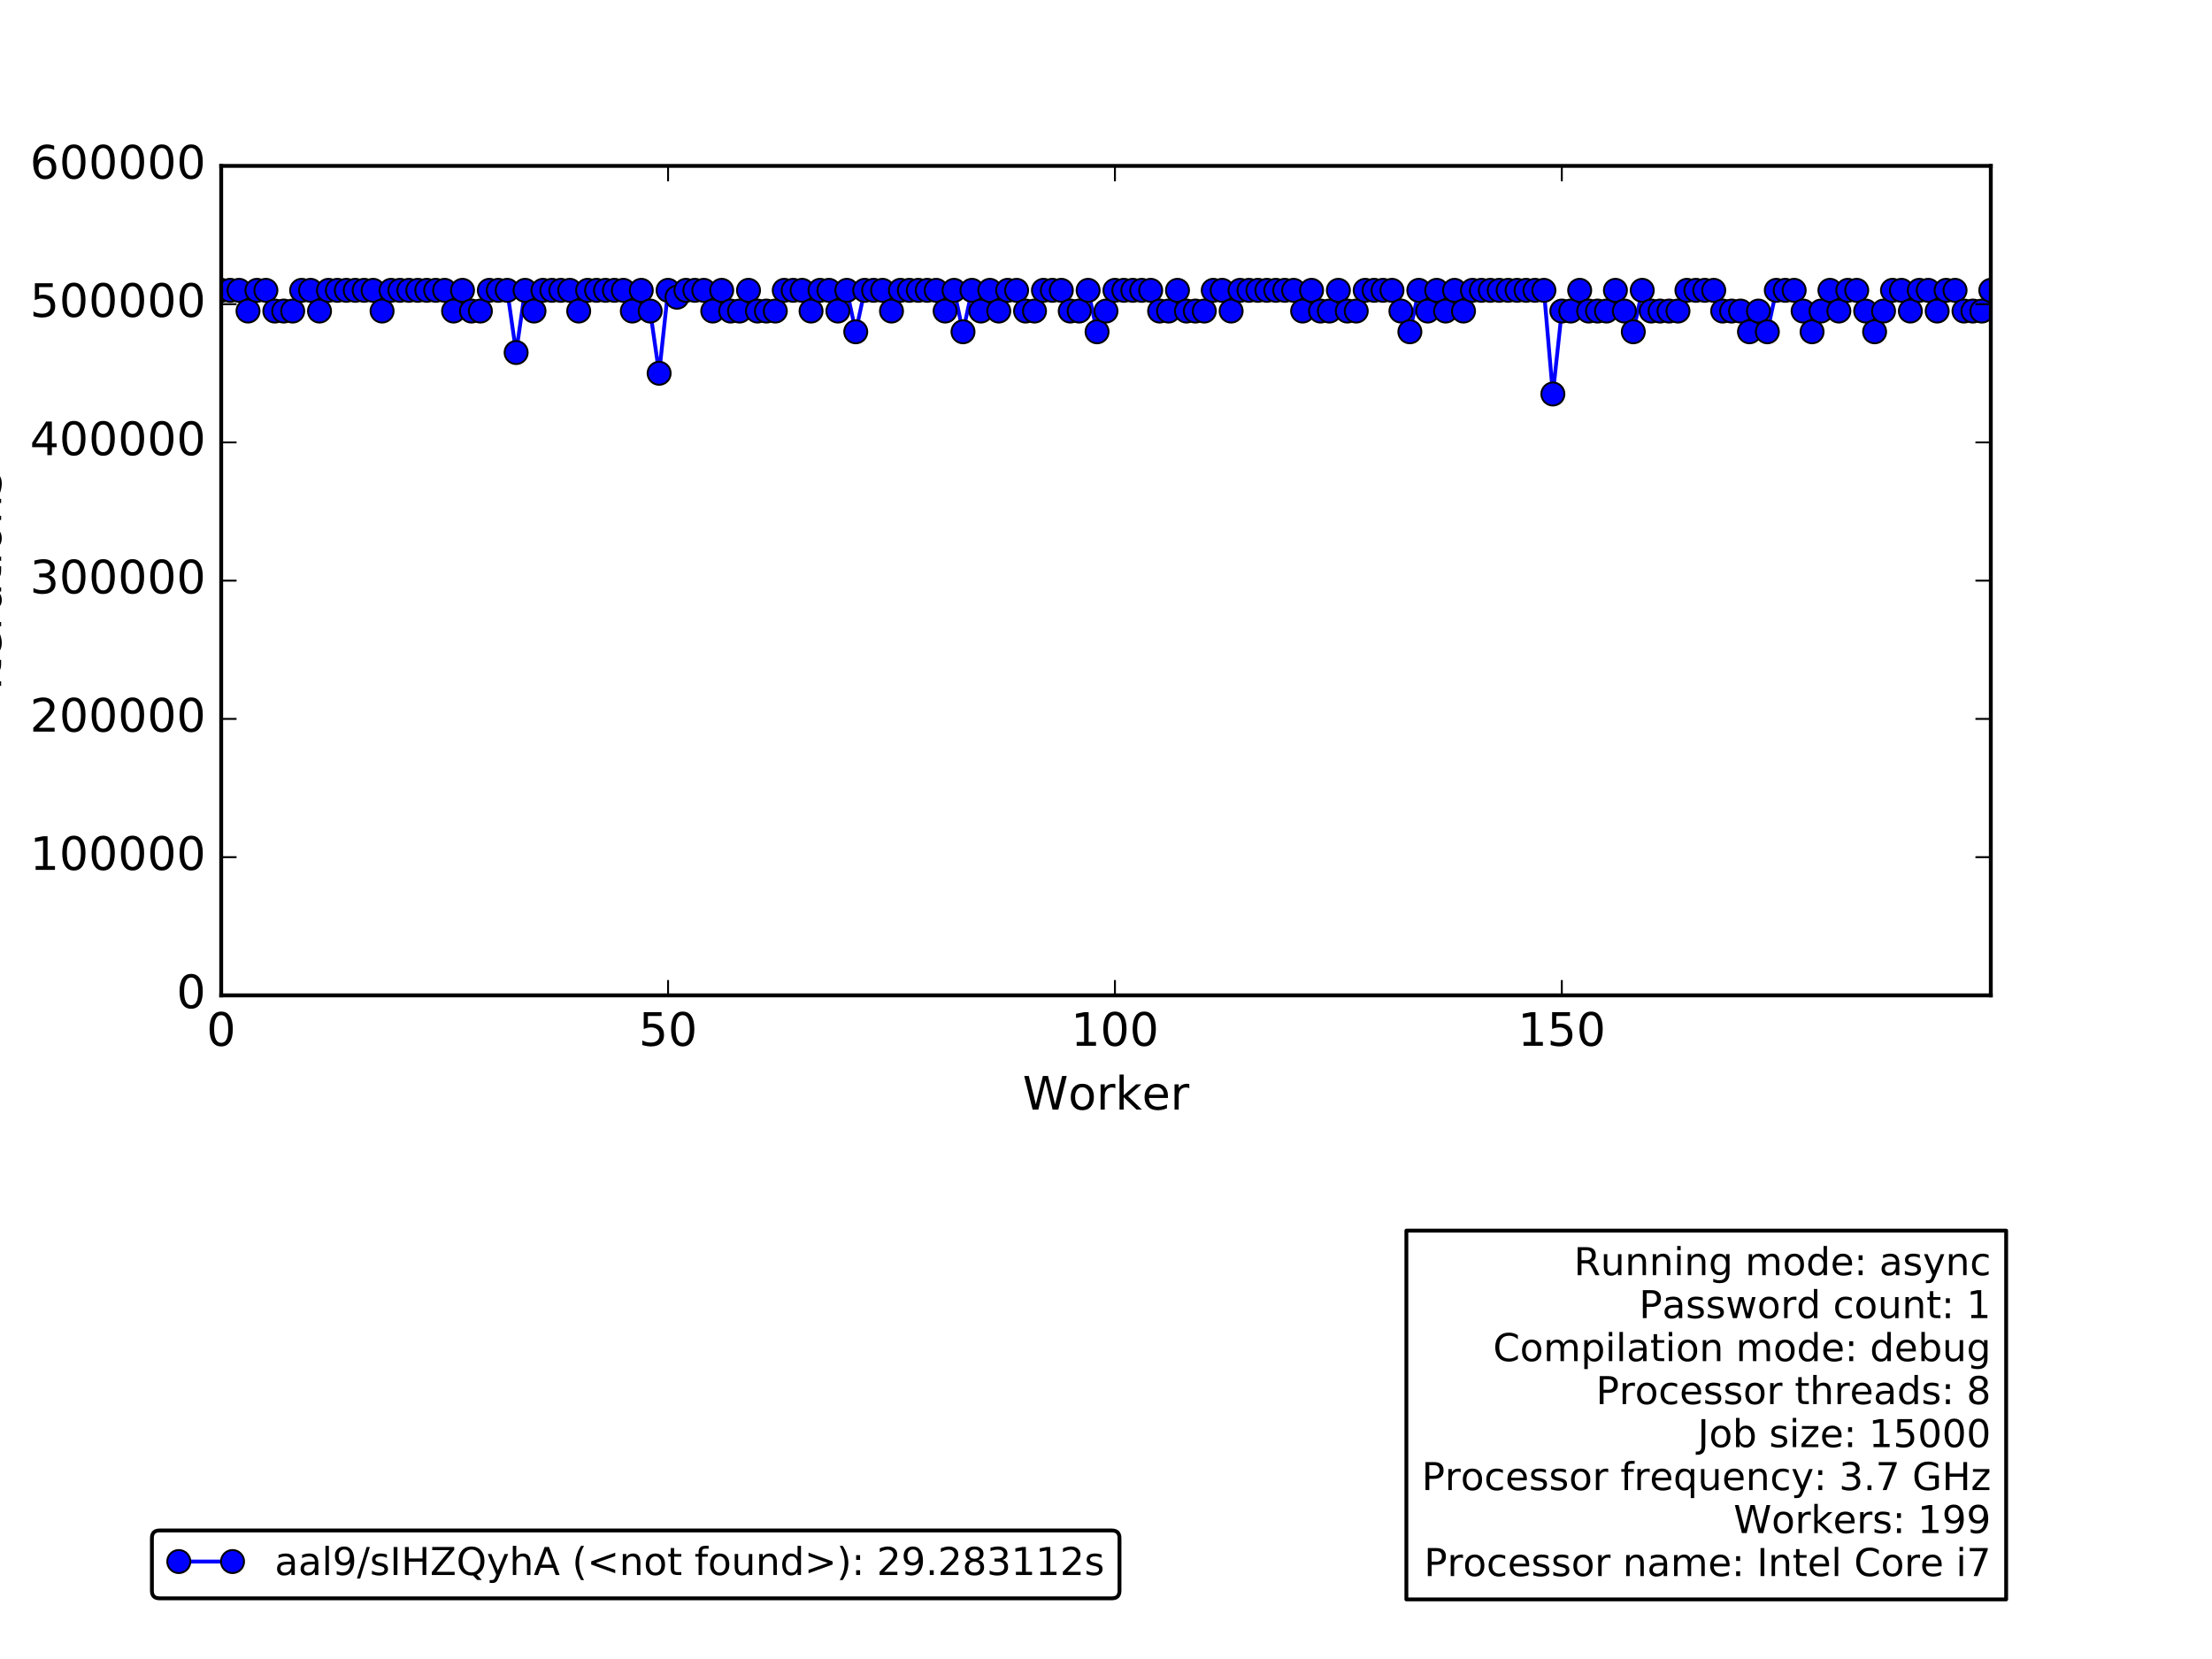 <?xml version="1.0" encoding="utf-8" standalone="no"?>
<!DOCTYPE svg PUBLIC "-//W3C//DTD SVG 1.1//EN"
  "http://www.w3.org/Graphics/SVG/1.1/DTD/svg11.dtd">
<!-- Created with matplotlib (http://matplotlib.org/) -->
<svg height="432pt" version="1.1" viewBox="0 0 576 432" width="576pt" xmlns="http://www.w3.org/2000/svg" xmlns:xlink="http://www.w3.org/1999/xlink">
 <defs>
  <style type="text/css">
*{stroke-linecap:butt;stroke-linejoin:round;stroke-miterlimit:100000;}
  </style>
 </defs>
 <g id="figure_1">
  <g id="patch_1">
   <path d="M 0 432 
L 576 432 
L 576 0 
L 0 0 
z
" style="fill:#ffffff;"/>
  </g>
  <g id="axes_1">
   <g id="patch_2">
    <path d="M 57.6 259.2 
L 518.4 259.2 
L 518.4 43.2 
L 57.6 43.2 
z
" style="fill:#ffffff;"/>
   </g>
   <g id="patch_3">
    <path clip-path="url(#p65562f547a)" d="M 57.6 259.2 
L 520.727 259.2 
L 520.727 259.2 
L 57.6 259.2 
z
" style="fill:#0000ff;opacity:0.4;stroke:#000000;stroke-linejoin:miter;"/>
   </g>
   <g id="line2d_1">
    <path clip-path="url(#p65562f547a)" d="M 57.6 75.6 
L 59.927 75.6 
L 62.255 75.6 
L 64.582 81 
L 66.909 75.6 
L 69.236 75.6 
L 71.564 81 
L 76.218 81 
L 78.545 75.6 
L 80.873 75.6 
L 83.2 81 
L 85.527 75.6 
L 97.164 75.6 
L 99.491 81 
L 101.818 75.6 
L 115.782 75.6 
L 118.109 81 
L 120.436 75.6 
L 122.764 81 
L 125.091 81 
L 127.418 75.6 
L 132.073 75.6 
L 134.4 91.8 
L 136.727 75.6 
L 139.055 81 
L 141.382 75.6 
L 148.364 75.6 
L 150.691 81 
L 153.018 75.6 
L 162.327 75.6 
L 164.655 81 
L 166.982 75.6 
L 169.309 81 
L 171.636 97.2 
L 173.964 75.6 
L 176.291 77.4 
L 178.618 75.6 
L 183.273 75.6 
L 185.6 81 
L 187.927 75.6 
L 190.255 81 
L 192.582 81 
L 194.909 75.6 
L 197.236 81 
L 201.891 81 
L 204.218 75.6 
L 208.873 75.6 
L 211.2 81 
L 213.527 75.6 
L 215.855 75.6 
L 218.182 81 
L 220.509 75.6 
L 222.836 86.4 
L 225.164 75.6 
L 229.818 75.6 
L 232.145 81 
L 234.473 75.6 
L 243.782 75.6 
L 246.109 81 
L 248.436 75.6 
L 250.764 86.4 
L 253.091 75.6 
L 255.418 81 
L 257.745 75.6 
L 260.073 81 
L 262.4 75.6 
L 264.727 75.6 
L 267.055 81 
L 269.382 81 
L 271.709 75.6 
L 276.364 75.6 
L 278.691 81 
L 281.018 81 
L 283.345 75.6 
L 285.673 86.4 
L 290.327 75.6 
L 299.636 75.6 
L 301.964 81 
L 304.291 81 
L 306.618 75.6 
L 308.945 81 
L 313.6 81 
L 315.927 75.6 
L 318.255 75.6 
L 320.582 81 
L 322.909 75.6 
L 336.873 75.6 
L 339.2 81 
L 341.527 75.6 
L 343.855 81 
L 346.182 81 
L 348.509 75.6 
L 350.836 81 
L 353.164 81 
L 355.491 75.6 
L 362.473 75.6 
L 367.127 86.4 
L 369.455 75.6 
L 371.782 81 
L 374.109 75.6 
L 376.436 81 
L 378.764 75.6 
L 381.091 81 
L 383.418 75.6 
L 402.036 75.6 
L 404.364 102.6 
L 406.691 81 
L 409.018 81 
L 411.345 75.6 
L 413.673 81 
L 418.327 81 
L 420.655 75.6 
L 425.309 86.4 
L 427.636 75.6 
L 429.964 81 
L 436.945 81 
L 439.273 75.6 
L 446.255 75.6 
L 448.582 81 
L 453.236 81 
L 455.564 86.4 
L 457.891 81 
L 460.218 86.4 
L 462.545 75.6 
L 467.2 75.6 
L 471.855 86.4 
L 476.509 75.6 
L 478.836 81 
L 481.164 75.6 
L 483.491 75.6 
L 488.145 86.4 
L 492.8 75.6 
L 495.127 75.6 
L 497.455 81 
L 499.782 75.6 
L 502.109 75.6 
L 504.436 81 
L 506.764 75.6 
L 509.091 75.6 
L 511.418 81 
L 516.073 81 
L 518.4 75.6 
L 518.4 75.6 
" style="fill:none;stroke:#0000ff;stroke-linecap:square;"/>
    <defs>
     <path d="M 0 3 
C 0.796 3 1.559 2.684 2.121 2.121 
C 2.684 1.559 3 0.796 3 0 
C 3 -0.796 2.684 -1.559 2.121 -2.121 
C 1.559 -2.684 0.796 -3 0 -3 
C -0.796 -3 -1.559 -2.684 -2.121 -2.121 
C -2.684 -1.559 -3 -0.796 -3 0 
C -3 0.796 -2.684 1.559 -2.121 2.121 
C -1.559 2.684 -0.796 3 0 3 
z
" id="mf04175d237" style="stroke:#000000;stroke-width:0.5;"/>
    </defs>
    <g clip-path="url(#p65562f547a)">
     <use style="fill:#0000ff;stroke:#000000;stroke-width:0.5;" x="57.6" xlink:href="#mf04175d237" y="75.6"/>
     <use style="fill:#0000ff;stroke:#000000;stroke-width:0.5;" x="59.927" xlink:href="#mf04175d237" y="75.6"/>
     <use style="fill:#0000ff;stroke:#000000;stroke-width:0.5;" x="62.255" xlink:href="#mf04175d237" y="75.6"/>
     <use style="fill:#0000ff;stroke:#000000;stroke-width:0.5;" x="64.582" xlink:href="#mf04175d237" y="81.0"/>
     <use style="fill:#0000ff;stroke:#000000;stroke-width:0.5;" x="66.909" xlink:href="#mf04175d237" y="75.6"/>
     <use style="fill:#0000ff;stroke:#000000;stroke-width:0.5;" x="69.236" xlink:href="#mf04175d237" y="75.6"/>
     <use style="fill:#0000ff;stroke:#000000;stroke-width:0.5;" x="71.564" xlink:href="#mf04175d237" y="81.0"/>
     <use style="fill:#0000ff;stroke:#000000;stroke-width:0.5;" x="73.891" xlink:href="#mf04175d237" y="81.0"/>
     <use style="fill:#0000ff;stroke:#000000;stroke-width:0.5;" x="76.218" xlink:href="#mf04175d237" y="81.0"/>
     <use style="fill:#0000ff;stroke:#000000;stroke-width:0.5;" x="78.545" xlink:href="#mf04175d237" y="75.6"/>
     <use style="fill:#0000ff;stroke:#000000;stroke-width:0.5;" x="80.873" xlink:href="#mf04175d237" y="75.6"/>
     <use style="fill:#0000ff;stroke:#000000;stroke-width:0.5;" x="83.2" xlink:href="#mf04175d237" y="81.0"/>
     <use style="fill:#0000ff;stroke:#000000;stroke-width:0.5;" x="85.527" xlink:href="#mf04175d237" y="75.6"/>
     <use style="fill:#0000ff;stroke:#000000;stroke-width:0.5;" x="87.855" xlink:href="#mf04175d237" y="75.6"/>
     <use style="fill:#0000ff;stroke:#000000;stroke-width:0.5;" x="90.182" xlink:href="#mf04175d237" y="75.6"/>
     <use style="fill:#0000ff;stroke:#000000;stroke-width:0.5;" x="92.509" xlink:href="#mf04175d237" y="75.6"/>
     <use style="fill:#0000ff;stroke:#000000;stroke-width:0.5;" x="94.836" xlink:href="#mf04175d237" y="75.6"/>
     <use style="fill:#0000ff;stroke:#000000;stroke-width:0.5;" x="97.164" xlink:href="#mf04175d237" y="75.6"/>
     <use style="fill:#0000ff;stroke:#000000;stroke-width:0.5;" x="99.491" xlink:href="#mf04175d237" y="81.0"/>
     <use style="fill:#0000ff;stroke:#000000;stroke-width:0.5;" x="101.818" xlink:href="#mf04175d237" y="75.6"/>
     <use style="fill:#0000ff;stroke:#000000;stroke-width:0.5;" x="104.145" xlink:href="#mf04175d237" y="75.6"/>
     <use style="fill:#0000ff;stroke:#000000;stroke-width:0.5;" x="106.473" xlink:href="#mf04175d237" y="75.6"/>
     <use style="fill:#0000ff;stroke:#000000;stroke-width:0.5;" x="108.8" xlink:href="#mf04175d237" y="75.6"/>
     <use style="fill:#0000ff;stroke:#000000;stroke-width:0.5;" x="111.127" xlink:href="#mf04175d237" y="75.6"/>
     <use style="fill:#0000ff;stroke:#000000;stroke-width:0.5;" x="113.455" xlink:href="#mf04175d237" y="75.6"/>
     <use style="fill:#0000ff;stroke:#000000;stroke-width:0.5;" x="115.782" xlink:href="#mf04175d237" y="75.6"/>
     <use style="fill:#0000ff;stroke:#000000;stroke-width:0.5;" x="118.109" xlink:href="#mf04175d237" y="81.0"/>
     <use style="fill:#0000ff;stroke:#000000;stroke-width:0.5;" x="120.436" xlink:href="#mf04175d237" y="75.6"/>
     <use style="fill:#0000ff;stroke:#000000;stroke-width:0.5;" x="122.764" xlink:href="#mf04175d237" y="81.0"/>
     <use style="fill:#0000ff;stroke:#000000;stroke-width:0.5;" x="125.091" xlink:href="#mf04175d237" y="81.0"/>
     <use style="fill:#0000ff;stroke:#000000;stroke-width:0.5;" x="127.418" xlink:href="#mf04175d237" y="75.6"/>
     <use style="fill:#0000ff;stroke:#000000;stroke-width:0.5;" x="129.745" xlink:href="#mf04175d237" y="75.6"/>
     <use style="fill:#0000ff;stroke:#000000;stroke-width:0.5;" x="132.073" xlink:href="#mf04175d237" y="75.6"/>
     <use style="fill:#0000ff;stroke:#000000;stroke-width:0.5;" x="134.4" xlink:href="#mf04175d237" y="91.8"/>
     <use style="fill:#0000ff;stroke:#000000;stroke-width:0.5;" x="136.727" xlink:href="#mf04175d237" y="75.6"/>
     <use style="fill:#0000ff;stroke:#000000;stroke-width:0.5;" x="139.055" xlink:href="#mf04175d237" y="81.0"/>
     <use style="fill:#0000ff;stroke:#000000;stroke-width:0.5;" x="141.382" xlink:href="#mf04175d237" y="75.6"/>
     <use style="fill:#0000ff;stroke:#000000;stroke-width:0.5;" x="143.709" xlink:href="#mf04175d237" y="75.6"/>
     <use style="fill:#0000ff;stroke:#000000;stroke-width:0.5;" x="146.036" xlink:href="#mf04175d237" y="75.6"/>
     <use style="fill:#0000ff;stroke:#000000;stroke-width:0.5;" x="148.364" xlink:href="#mf04175d237" y="75.6"/>
     <use style="fill:#0000ff;stroke:#000000;stroke-width:0.5;" x="150.691" xlink:href="#mf04175d237" y="81.0"/>
     <use style="fill:#0000ff;stroke:#000000;stroke-width:0.5;" x="153.018" xlink:href="#mf04175d237" y="75.6"/>
     <use style="fill:#0000ff;stroke:#000000;stroke-width:0.5;" x="155.345" xlink:href="#mf04175d237" y="75.6"/>
     <use style="fill:#0000ff;stroke:#000000;stroke-width:0.5;" x="157.673" xlink:href="#mf04175d237" y="75.6"/>
     <use style="fill:#0000ff;stroke:#000000;stroke-width:0.5;" x="160.0" xlink:href="#mf04175d237" y="75.6"/>
     <use style="fill:#0000ff;stroke:#000000;stroke-width:0.5;" x="162.327" xlink:href="#mf04175d237" y="75.6"/>
     <use style="fill:#0000ff;stroke:#000000;stroke-width:0.5;" x="164.655" xlink:href="#mf04175d237" y="81.0"/>
     <use style="fill:#0000ff;stroke:#000000;stroke-width:0.5;" x="166.982" xlink:href="#mf04175d237" y="75.6"/>
     <use style="fill:#0000ff;stroke:#000000;stroke-width:0.5;" x="169.309" xlink:href="#mf04175d237" y="81.0"/>
     <use style="fill:#0000ff;stroke:#000000;stroke-width:0.5;" x="171.636" xlink:href="#mf04175d237" y="97.2"/>
     <use style="fill:#0000ff;stroke:#000000;stroke-width:0.5;" x="173.964" xlink:href="#mf04175d237" y="75.6"/>
     <use style="fill:#0000ff;stroke:#000000;stroke-width:0.5;" x="176.291" xlink:href="#mf04175d237" y="77.4"/>
     <use style="fill:#0000ff;stroke:#000000;stroke-width:0.5;" x="178.618" xlink:href="#mf04175d237" y="75.6"/>
     <use style="fill:#0000ff;stroke:#000000;stroke-width:0.5;" x="180.945" xlink:href="#mf04175d237" y="75.6"/>
     <use style="fill:#0000ff;stroke:#000000;stroke-width:0.5;" x="183.273" xlink:href="#mf04175d237" y="75.6"/>
     <use style="fill:#0000ff;stroke:#000000;stroke-width:0.5;" x="185.6" xlink:href="#mf04175d237" y="81.0"/>
     <use style="fill:#0000ff;stroke:#000000;stroke-width:0.5;" x="187.927" xlink:href="#mf04175d237" y="75.6"/>
     <use style="fill:#0000ff;stroke:#000000;stroke-width:0.5;" x="190.255" xlink:href="#mf04175d237" y="81.0"/>
     <use style="fill:#0000ff;stroke:#000000;stroke-width:0.5;" x="192.582" xlink:href="#mf04175d237" y="81.0"/>
     <use style="fill:#0000ff;stroke:#000000;stroke-width:0.5;" x="194.909" xlink:href="#mf04175d237" y="75.6"/>
     <use style="fill:#0000ff;stroke:#000000;stroke-width:0.5;" x="197.236" xlink:href="#mf04175d237" y="81.0"/>
     <use style="fill:#0000ff;stroke:#000000;stroke-width:0.5;" x="199.564" xlink:href="#mf04175d237" y="81.0"/>
     <use style="fill:#0000ff;stroke:#000000;stroke-width:0.5;" x="201.891" xlink:href="#mf04175d237" y="81.0"/>
     <use style="fill:#0000ff;stroke:#000000;stroke-width:0.5;" x="204.218" xlink:href="#mf04175d237" y="75.6"/>
     <use style="fill:#0000ff;stroke:#000000;stroke-width:0.5;" x="206.545" xlink:href="#mf04175d237" y="75.6"/>
     <use style="fill:#0000ff;stroke:#000000;stroke-width:0.5;" x="208.873" xlink:href="#mf04175d237" y="75.6"/>
     <use style="fill:#0000ff;stroke:#000000;stroke-width:0.5;" x="211.2" xlink:href="#mf04175d237" y="81.0"/>
     <use style="fill:#0000ff;stroke:#000000;stroke-width:0.5;" x="213.527" xlink:href="#mf04175d237" y="75.6"/>
     <use style="fill:#0000ff;stroke:#000000;stroke-width:0.5;" x="215.855" xlink:href="#mf04175d237" y="75.6"/>
     <use style="fill:#0000ff;stroke:#000000;stroke-width:0.5;" x="218.182" xlink:href="#mf04175d237" y="81.0"/>
     <use style="fill:#0000ff;stroke:#000000;stroke-width:0.5;" x="220.509" xlink:href="#mf04175d237" y="75.6"/>
     <use style="fill:#0000ff;stroke:#000000;stroke-width:0.5;" x="222.836" xlink:href="#mf04175d237" y="86.4"/>
     <use style="fill:#0000ff;stroke:#000000;stroke-width:0.5;" x="225.164" xlink:href="#mf04175d237" y="75.6"/>
     <use style="fill:#0000ff;stroke:#000000;stroke-width:0.5;" x="227.491" xlink:href="#mf04175d237" y="75.6"/>
     <use style="fill:#0000ff;stroke:#000000;stroke-width:0.5;" x="229.818" xlink:href="#mf04175d237" y="75.6"/>
     <use style="fill:#0000ff;stroke:#000000;stroke-width:0.5;" x="232.145" xlink:href="#mf04175d237" y="81.0"/>
     <use style="fill:#0000ff;stroke:#000000;stroke-width:0.5;" x="234.473" xlink:href="#mf04175d237" y="75.6"/>
     <use style="fill:#0000ff;stroke:#000000;stroke-width:0.5;" x="236.8" xlink:href="#mf04175d237" y="75.6"/>
     <use style="fill:#0000ff;stroke:#000000;stroke-width:0.5;" x="239.127" xlink:href="#mf04175d237" y="75.6"/>
     <use style="fill:#0000ff;stroke:#000000;stroke-width:0.5;" x="241.455" xlink:href="#mf04175d237" y="75.6"/>
     <use style="fill:#0000ff;stroke:#000000;stroke-width:0.5;" x="243.782" xlink:href="#mf04175d237" y="75.6"/>
     <use style="fill:#0000ff;stroke:#000000;stroke-width:0.5;" x="246.109" xlink:href="#mf04175d237" y="81.0"/>
     <use style="fill:#0000ff;stroke:#000000;stroke-width:0.5;" x="248.436" xlink:href="#mf04175d237" y="75.6"/>
     <use style="fill:#0000ff;stroke:#000000;stroke-width:0.5;" x="250.764" xlink:href="#mf04175d237" y="86.4"/>
     <use style="fill:#0000ff;stroke:#000000;stroke-width:0.5;" x="253.091" xlink:href="#mf04175d237" y="75.6"/>
     <use style="fill:#0000ff;stroke:#000000;stroke-width:0.5;" x="255.418" xlink:href="#mf04175d237" y="81.0"/>
     <use style="fill:#0000ff;stroke:#000000;stroke-width:0.5;" x="257.745" xlink:href="#mf04175d237" y="75.6"/>
     <use style="fill:#0000ff;stroke:#000000;stroke-width:0.5;" x="260.073" xlink:href="#mf04175d237" y="81.0"/>
     <use style="fill:#0000ff;stroke:#000000;stroke-width:0.5;" x="262.4" xlink:href="#mf04175d237" y="75.6"/>
     <use style="fill:#0000ff;stroke:#000000;stroke-width:0.5;" x="264.727" xlink:href="#mf04175d237" y="75.6"/>
     <use style="fill:#0000ff;stroke:#000000;stroke-width:0.5;" x="267.055" xlink:href="#mf04175d237" y="81.0"/>
     <use style="fill:#0000ff;stroke:#000000;stroke-width:0.5;" x="269.382" xlink:href="#mf04175d237" y="81.0"/>
     <use style="fill:#0000ff;stroke:#000000;stroke-width:0.5;" x="271.709" xlink:href="#mf04175d237" y="75.6"/>
     <use style="fill:#0000ff;stroke:#000000;stroke-width:0.5;" x="274.036" xlink:href="#mf04175d237" y="75.6"/>
     <use style="fill:#0000ff;stroke:#000000;stroke-width:0.5;" x="276.364" xlink:href="#mf04175d237" y="75.6"/>
     <use style="fill:#0000ff;stroke:#000000;stroke-width:0.5;" x="278.691" xlink:href="#mf04175d237" y="81.0"/>
     <use style="fill:#0000ff;stroke:#000000;stroke-width:0.5;" x="281.018" xlink:href="#mf04175d237" y="81.0"/>
     <use style="fill:#0000ff;stroke:#000000;stroke-width:0.5;" x="283.345" xlink:href="#mf04175d237" y="75.6"/>
     <use style="fill:#0000ff;stroke:#000000;stroke-width:0.5;" x="285.673" xlink:href="#mf04175d237" y="86.4"/>
     <use style="fill:#0000ff;stroke:#000000;stroke-width:0.5;" x="288.0" xlink:href="#mf04175d237" y="81.0"/>
     <use style="fill:#0000ff;stroke:#000000;stroke-width:0.5;" x="290.327" xlink:href="#mf04175d237" y="75.6"/>
     <use style="fill:#0000ff;stroke:#000000;stroke-width:0.5;" x="292.655" xlink:href="#mf04175d237" y="75.6"/>
     <use style="fill:#0000ff;stroke:#000000;stroke-width:0.5;" x="294.982" xlink:href="#mf04175d237" y="75.6"/>
     <use style="fill:#0000ff;stroke:#000000;stroke-width:0.5;" x="297.309" xlink:href="#mf04175d237" y="75.6"/>
     <use style="fill:#0000ff;stroke:#000000;stroke-width:0.5;" x="299.636" xlink:href="#mf04175d237" y="75.6"/>
     <use style="fill:#0000ff;stroke:#000000;stroke-width:0.5;" x="301.964" xlink:href="#mf04175d237" y="81.0"/>
     <use style="fill:#0000ff;stroke:#000000;stroke-width:0.5;" x="304.291" xlink:href="#mf04175d237" y="81.0"/>
     <use style="fill:#0000ff;stroke:#000000;stroke-width:0.5;" x="306.618" xlink:href="#mf04175d237" y="75.6"/>
     <use style="fill:#0000ff;stroke:#000000;stroke-width:0.5;" x="308.945" xlink:href="#mf04175d237" y="81.0"/>
     <use style="fill:#0000ff;stroke:#000000;stroke-width:0.5;" x="311.273" xlink:href="#mf04175d237" y="81.0"/>
     <use style="fill:#0000ff;stroke:#000000;stroke-width:0.5;" x="313.6" xlink:href="#mf04175d237" y="81.0"/>
     <use style="fill:#0000ff;stroke:#000000;stroke-width:0.5;" x="315.927" xlink:href="#mf04175d237" y="75.6"/>
     <use style="fill:#0000ff;stroke:#000000;stroke-width:0.5;" x="318.255" xlink:href="#mf04175d237" y="75.6"/>
     <use style="fill:#0000ff;stroke:#000000;stroke-width:0.5;" x="320.582" xlink:href="#mf04175d237" y="81.0"/>
     <use style="fill:#0000ff;stroke:#000000;stroke-width:0.5;" x="322.909" xlink:href="#mf04175d237" y="75.6"/>
     <use style="fill:#0000ff;stroke:#000000;stroke-width:0.5;" x="325.236" xlink:href="#mf04175d237" y="75.6"/>
     <use style="fill:#0000ff;stroke:#000000;stroke-width:0.5;" x="327.564" xlink:href="#mf04175d237" y="75.6"/>
     <use style="fill:#0000ff;stroke:#000000;stroke-width:0.5;" x="329.891" xlink:href="#mf04175d237" y="75.6"/>
     <use style="fill:#0000ff;stroke:#000000;stroke-width:0.5;" x="332.218" xlink:href="#mf04175d237" y="75.6"/>
     <use style="fill:#0000ff;stroke:#000000;stroke-width:0.5;" x="334.545" xlink:href="#mf04175d237" y="75.6"/>
     <use style="fill:#0000ff;stroke:#000000;stroke-width:0.5;" x="336.873" xlink:href="#mf04175d237" y="75.6"/>
     <use style="fill:#0000ff;stroke:#000000;stroke-width:0.5;" x="339.2" xlink:href="#mf04175d237" y="81.0"/>
     <use style="fill:#0000ff;stroke:#000000;stroke-width:0.5;" x="341.527" xlink:href="#mf04175d237" y="75.6"/>
     <use style="fill:#0000ff;stroke:#000000;stroke-width:0.5;" x="343.855" xlink:href="#mf04175d237" y="81.0"/>
     <use style="fill:#0000ff;stroke:#000000;stroke-width:0.5;" x="346.182" xlink:href="#mf04175d237" y="81.0"/>
     <use style="fill:#0000ff;stroke:#000000;stroke-width:0.5;" x="348.509" xlink:href="#mf04175d237" y="75.6"/>
     <use style="fill:#0000ff;stroke:#000000;stroke-width:0.5;" x="350.836" xlink:href="#mf04175d237" y="81.0"/>
     <use style="fill:#0000ff;stroke:#000000;stroke-width:0.5;" x="353.164" xlink:href="#mf04175d237" y="81.0"/>
     <use style="fill:#0000ff;stroke:#000000;stroke-width:0.5;" x="355.491" xlink:href="#mf04175d237" y="75.6"/>
     <use style="fill:#0000ff;stroke:#000000;stroke-width:0.5;" x="357.818" xlink:href="#mf04175d237" y="75.6"/>
     <use style="fill:#0000ff;stroke:#000000;stroke-width:0.5;" x="360.145" xlink:href="#mf04175d237" y="75.6"/>
     <use style="fill:#0000ff;stroke:#000000;stroke-width:0.5;" x="362.473" xlink:href="#mf04175d237" y="75.6"/>
     <use style="fill:#0000ff;stroke:#000000;stroke-width:0.5;" x="364.8" xlink:href="#mf04175d237" y="81.0"/>
     <use style="fill:#0000ff;stroke:#000000;stroke-width:0.5;" x="367.127" xlink:href="#mf04175d237" y="86.4"/>
     <use style="fill:#0000ff;stroke:#000000;stroke-width:0.5;" x="369.455" xlink:href="#mf04175d237" y="75.6"/>
     <use style="fill:#0000ff;stroke:#000000;stroke-width:0.5;" x="371.782" xlink:href="#mf04175d237" y="81.0"/>
     <use style="fill:#0000ff;stroke:#000000;stroke-width:0.5;" x="374.109" xlink:href="#mf04175d237" y="75.6"/>
     <use style="fill:#0000ff;stroke:#000000;stroke-width:0.5;" x="376.436" xlink:href="#mf04175d237" y="81.0"/>
     <use style="fill:#0000ff;stroke:#000000;stroke-width:0.5;" x="378.764" xlink:href="#mf04175d237" y="75.6"/>
     <use style="fill:#0000ff;stroke:#000000;stroke-width:0.5;" x="381.091" xlink:href="#mf04175d237" y="81.0"/>
     <use style="fill:#0000ff;stroke:#000000;stroke-width:0.5;" x="383.418" xlink:href="#mf04175d237" y="75.6"/>
     <use style="fill:#0000ff;stroke:#000000;stroke-width:0.5;" x="385.745" xlink:href="#mf04175d237" y="75.6"/>
     <use style="fill:#0000ff;stroke:#000000;stroke-width:0.5;" x="388.073" xlink:href="#mf04175d237" y="75.6"/>
     <use style="fill:#0000ff;stroke:#000000;stroke-width:0.5;" x="390.4" xlink:href="#mf04175d237" y="75.6"/>
     <use style="fill:#0000ff;stroke:#000000;stroke-width:0.5;" x="392.727" xlink:href="#mf04175d237" y="75.6"/>
     <use style="fill:#0000ff;stroke:#000000;stroke-width:0.5;" x="395.055" xlink:href="#mf04175d237" y="75.6"/>
     <use style="fill:#0000ff;stroke:#000000;stroke-width:0.5;" x="397.382" xlink:href="#mf04175d237" y="75.6"/>
     <use style="fill:#0000ff;stroke:#000000;stroke-width:0.5;" x="399.709" xlink:href="#mf04175d237" y="75.6"/>
     <use style="fill:#0000ff;stroke:#000000;stroke-width:0.5;" x="402.036" xlink:href="#mf04175d237" y="75.6"/>
     <use style="fill:#0000ff;stroke:#000000;stroke-width:0.5;" x="404.364" xlink:href="#mf04175d237" y="102.6"/>
     <use style="fill:#0000ff;stroke:#000000;stroke-width:0.5;" x="406.691" xlink:href="#mf04175d237" y="81.0"/>
     <use style="fill:#0000ff;stroke:#000000;stroke-width:0.5;" x="409.018" xlink:href="#mf04175d237" y="81.0"/>
     <use style="fill:#0000ff;stroke:#000000;stroke-width:0.5;" x="411.345" xlink:href="#mf04175d237" y="75.6"/>
     <use style="fill:#0000ff;stroke:#000000;stroke-width:0.5;" x="413.673" xlink:href="#mf04175d237" y="81.0"/>
     <use style="fill:#0000ff;stroke:#000000;stroke-width:0.5;" x="416.0" xlink:href="#mf04175d237" y="81.0"/>
     <use style="fill:#0000ff;stroke:#000000;stroke-width:0.5;" x="418.327" xlink:href="#mf04175d237" y="81.0"/>
     <use style="fill:#0000ff;stroke:#000000;stroke-width:0.5;" x="420.655" xlink:href="#mf04175d237" y="75.6"/>
     <use style="fill:#0000ff;stroke:#000000;stroke-width:0.5;" x="422.982" xlink:href="#mf04175d237" y="81.0"/>
     <use style="fill:#0000ff;stroke:#000000;stroke-width:0.5;" x="425.309" xlink:href="#mf04175d237" y="86.4"/>
     <use style="fill:#0000ff;stroke:#000000;stroke-width:0.5;" x="427.636" xlink:href="#mf04175d237" y="75.6"/>
     <use style="fill:#0000ff;stroke:#000000;stroke-width:0.5;" x="429.964" xlink:href="#mf04175d237" y="81.0"/>
     <use style="fill:#0000ff;stroke:#000000;stroke-width:0.5;" x="432.291" xlink:href="#mf04175d237" y="81.0"/>
     <use style="fill:#0000ff;stroke:#000000;stroke-width:0.5;" x="434.618" xlink:href="#mf04175d237" y="81.0"/>
     <use style="fill:#0000ff;stroke:#000000;stroke-width:0.5;" x="436.945" xlink:href="#mf04175d237" y="81.0"/>
     <use style="fill:#0000ff;stroke:#000000;stroke-width:0.5;" x="439.273" xlink:href="#mf04175d237" y="75.6"/>
     <use style="fill:#0000ff;stroke:#000000;stroke-width:0.5;" x="441.6" xlink:href="#mf04175d237" y="75.6"/>
     <use style="fill:#0000ff;stroke:#000000;stroke-width:0.5;" x="443.927" xlink:href="#mf04175d237" y="75.6"/>
     <use style="fill:#0000ff;stroke:#000000;stroke-width:0.5;" x="446.255" xlink:href="#mf04175d237" y="75.6"/>
     <use style="fill:#0000ff;stroke:#000000;stroke-width:0.5;" x="448.582" xlink:href="#mf04175d237" y="81.0"/>
     <use style="fill:#0000ff;stroke:#000000;stroke-width:0.5;" x="450.909" xlink:href="#mf04175d237" y="81.0"/>
     <use style="fill:#0000ff;stroke:#000000;stroke-width:0.5;" x="453.236" xlink:href="#mf04175d237" y="81.0"/>
     <use style="fill:#0000ff;stroke:#000000;stroke-width:0.5;" x="455.564" xlink:href="#mf04175d237" y="86.4"/>
     <use style="fill:#0000ff;stroke:#000000;stroke-width:0.5;" x="457.891" xlink:href="#mf04175d237" y="81.0"/>
     <use style="fill:#0000ff;stroke:#000000;stroke-width:0.5;" x="460.218" xlink:href="#mf04175d237" y="86.4"/>
     <use style="fill:#0000ff;stroke:#000000;stroke-width:0.5;" x="462.545" xlink:href="#mf04175d237" y="75.6"/>
     <use style="fill:#0000ff;stroke:#000000;stroke-width:0.5;" x="464.873" xlink:href="#mf04175d237" y="75.6"/>
     <use style="fill:#0000ff;stroke:#000000;stroke-width:0.5;" x="467.2" xlink:href="#mf04175d237" y="75.6"/>
     <use style="fill:#0000ff;stroke:#000000;stroke-width:0.5;" x="469.527" xlink:href="#mf04175d237" y="81.0"/>
     <use style="fill:#0000ff;stroke:#000000;stroke-width:0.5;" x="471.855" xlink:href="#mf04175d237" y="86.4"/>
     <use style="fill:#0000ff;stroke:#000000;stroke-width:0.5;" x="474.182" xlink:href="#mf04175d237" y="81.0"/>
     <use style="fill:#0000ff;stroke:#000000;stroke-width:0.5;" x="476.509" xlink:href="#mf04175d237" y="75.6"/>
     <use style="fill:#0000ff;stroke:#000000;stroke-width:0.5;" x="478.836" xlink:href="#mf04175d237" y="81.0"/>
     <use style="fill:#0000ff;stroke:#000000;stroke-width:0.5;" x="481.164" xlink:href="#mf04175d237" y="75.6"/>
     <use style="fill:#0000ff;stroke:#000000;stroke-width:0.5;" x="483.491" xlink:href="#mf04175d237" y="75.6"/>
     <use style="fill:#0000ff;stroke:#000000;stroke-width:0.5;" x="485.818" xlink:href="#mf04175d237" y="81.0"/>
     <use style="fill:#0000ff;stroke:#000000;stroke-width:0.5;" x="488.145" xlink:href="#mf04175d237" y="86.4"/>
     <use style="fill:#0000ff;stroke:#000000;stroke-width:0.5;" x="490.473" xlink:href="#mf04175d237" y="81.0"/>
     <use style="fill:#0000ff;stroke:#000000;stroke-width:0.5;" x="492.8" xlink:href="#mf04175d237" y="75.6"/>
     <use style="fill:#0000ff;stroke:#000000;stroke-width:0.5;" x="495.127" xlink:href="#mf04175d237" y="75.6"/>
     <use style="fill:#0000ff;stroke:#000000;stroke-width:0.5;" x="497.455" xlink:href="#mf04175d237" y="81.0"/>
     <use style="fill:#0000ff;stroke:#000000;stroke-width:0.5;" x="499.782" xlink:href="#mf04175d237" y="75.6"/>
     <use style="fill:#0000ff;stroke:#000000;stroke-width:0.5;" x="502.109" xlink:href="#mf04175d237" y="75.6"/>
     <use style="fill:#0000ff;stroke:#000000;stroke-width:0.5;" x="504.436" xlink:href="#mf04175d237" y="81.0"/>
     <use style="fill:#0000ff;stroke:#000000;stroke-width:0.5;" x="506.764" xlink:href="#mf04175d237" y="75.6"/>
     <use style="fill:#0000ff;stroke:#000000;stroke-width:0.5;" x="509.091" xlink:href="#mf04175d237" y="75.6"/>
     <use style="fill:#0000ff;stroke:#000000;stroke-width:0.5;" x="511.418" xlink:href="#mf04175d237" y="81.0"/>
     <use style="fill:#0000ff;stroke:#000000;stroke-width:0.5;" x="513.745" xlink:href="#mf04175d237" y="81.0"/>
     <use style="fill:#0000ff;stroke:#000000;stroke-width:0.5;" x="516.073" xlink:href="#mf04175d237" y="81.0"/>
     <use style="fill:#0000ff;stroke:#000000;stroke-width:0.5;" x="518.4" xlink:href="#mf04175d237" y="75.6"/>
    </g>
   </g>
   <g id="patch_4">
    <path d="M 57.6 43.2 
L 518.4 43.2 
" style="fill:none;stroke:#000000;stroke-linecap:square;stroke-linejoin:miter;"/>
   </g>
   <g id="patch_5">
    <path d="M 57.6 259.2 
L 57.6 43.2 
" style="fill:none;stroke:#000000;stroke-linecap:square;stroke-linejoin:miter;"/>
   </g>
   <g id="patch_6">
    <path d="M 57.6 259.2 
L 518.4 259.2 
" style="fill:none;stroke:#000000;stroke-linecap:square;stroke-linejoin:miter;"/>
   </g>
   <g id="patch_7">
    <path d="M 518.4 259.2 
L 518.4 43.2 
" style="fill:none;stroke:#000000;stroke-linecap:square;stroke-linejoin:miter;"/>
   </g>
   <g id="matplotlib.axis_1">
    <g id="xtick_1">
     <g id="line2d_2">
      <defs>
       <path d="M 0 0 
L 0 -4 
" id="mf7812867db" style="stroke:#000000;stroke-width:0.5;"/>
      </defs>
      <g>
       <use style="stroke:#000000;stroke-width:0.5;" x="57.6" xlink:href="#mf7812867db" y="259.2"/>
      </g>
     </g>
     <g id="line2d_3">
      <defs>
       <path d="M 0 0 
L 0 4 
" id="m41330696ed" style="stroke:#000000;stroke-width:0.5;"/>
      </defs>
      <g>
       <use style="stroke:#000000;stroke-width:0.5;" x="57.6" xlink:href="#m41330696ed" y="43.2"/>
      </g>
     </g>
     <g id="text_1">
      <!-- 0 -->
      <defs>
       <path d="M 31.781 66.406 
Q 24.172 66.406 20.328 58.906 
Q 16.5 51.422 16.5 36.375 
Q 16.5 21.391 20.328 13.891 
Q 24.172 6.391 31.781 6.391 
Q 39.453 6.391 43.281 13.891 
Q 47.125 21.391 47.125 36.375 
Q 47.125 51.422 43.281 58.906 
Q 39.453 66.406 31.781 66.406 
M 31.781 74.219 
Q 44.047 74.219 50.516 64.516 
Q 56.984 54.828 56.984 36.375 
Q 56.984 17.969 50.516 8.266 
Q 44.047 -1.422 31.781 -1.422 
Q 19.531 -1.422 13.062 8.266 
Q 6.594 17.969 6.594 36.375 
Q 6.594 54.828 13.062 64.516 
Q 19.531 74.219 31.781 74.219 
" id="BitstreamVeraSans-Roman-30"/>
      </defs>
      <g transform="translate(53.782 272.318)scale(0.12 -0.12)">
       <use xlink:href="#BitstreamVeraSans-Roman-30"/>
      </g>
     </g>
    </g>
    <g id="xtick_2">
     <g id="line2d_4">
      <g>
       <use style="stroke:#000000;stroke-width:0.5;" x="173.964" xlink:href="#mf7812867db" y="259.2"/>
      </g>
     </g>
     <g id="line2d_5">
      <g>
       <use style="stroke:#000000;stroke-width:0.5;" x="173.964" xlink:href="#m41330696ed" y="43.2"/>
      </g>
     </g>
     <g id="text_2">
      <!-- 50 -->
      <defs>
       <path d="M 10.797 72.906 
L 49.516 72.906 
L 49.516 64.594 
L 19.828 64.594 
L 19.828 46.734 
Q 21.969 47.469 24.109 47.828 
Q 26.266 48.188 28.422 48.188 
Q 40.625 48.188 47.75 41.5 
Q 54.891 34.812 54.891 23.391 
Q 54.891 11.625 47.562 5.094 
Q 40.234 -1.422 26.906 -1.422 
Q 22.312 -1.422 17.547 -0.641 
Q 12.797 0.141 7.719 1.703 
L 7.719 11.625 
Q 12.109 9.234 16.797 8.062 
Q 21.484 6.891 26.703 6.891 
Q 35.156 6.891 40.078 11.328 
Q 45.016 15.766 45.016 23.391 
Q 45.016 31 40.078 35.438 
Q 35.156 39.891 26.703 39.891 
Q 22.75 39.891 18.812 39.016 
Q 14.891 38.141 10.797 36.281 
z
" id="BitstreamVeraSans-Roman-35"/>
      </defs>
      <g transform="translate(166.329 272.318)scale(0.12 -0.12)">
       <use xlink:href="#BitstreamVeraSans-Roman-35"/>
       <use x="63.623" xlink:href="#BitstreamVeraSans-Roman-30"/>
      </g>
     </g>
    </g>
    <g id="xtick_3">
     <g id="line2d_6">
      <g>
       <use style="stroke:#000000;stroke-width:0.5;" x="290.327" xlink:href="#mf7812867db" y="259.2"/>
      </g>
     </g>
     <g id="line2d_7">
      <g>
       <use style="stroke:#000000;stroke-width:0.5;" x="290.327" xlink:href="#m41330696ed" y="43.2"/>
      </g>
     </g>
     <g id="text_3">
      <!-- 100 -->
      <defs>
       <path d="M 12.406 8.297 
L 28.516 8.297 
L 28.516 63.922 
L 10.984 60.406 
L 10.984 69.391 
L 28.422 72.906 
L 38.281 72.906 
L 38.281 8.297 
L 54.391 8.297 
L 54.391 0 
L 12.406 0 
z
" id="BitstreamVeraSans-Roman-31"/>
      </defs>
      <g transform="translate(278.875 272.318)scale(0.12 -0.12)">
       <use xlink:href="#BitstreamVeraSans-Roman-31"/>
       <use x="63.623" xlink:href="#BitstreamVeraSans-Roman-30"/>
       <use x="127.246" xlink:href="#BitstreamVeraSans-Roman-30"/>
      </g>
     </g>
    </g>
    <g id="xtick_4">
     <g id="line2d_8">
      <g>
       <use style="stroke:#000000;stroke-width:0.5;" x="406.691" xlink:href="#mf7812867db" y="259.2"/>
      </g>
     </g>
     <g id="line2d_9">
      <g>
       <use style="stroke:#000000;stroke-width:0.5;" x="406.691" xlink:href="#m41330696ed" y="43.2"/>
      </g>
     </g>
     <g id="text_4">
      <!-- 150 -->
      <g transform="translate(395.238 272.318)scale(0.12 -0.12)">
       <use xlink:href="#BitstreamVeraSans-Roman-31"/>
       <use x="63.623" xlink:href="#BitstreamVeraSans-Roman-35"/>
       <use x="127.246" xlink:href="#BitstreamVeraSans-Roman-30"/>
      </g>
     </g>
    </g>
    <g id="text_5">
     <!-- Worker -->
     <defs>
      <path d="M 56.203 29.594 
L 56.203 25.203 
L 14.891 25.203 
Q 15.484 15.922 20.484 11.062 
Q 25.484 6.203 34.422 6.203 
Q 39.594 6.203 44.453 7.469 
Q 49.312 8.734 54.109 11.281 
L 54.109 2.781 
Q 49.266 0.734 44.188 -0.344 
Q 39.109 -1.422 33.891 -1.422 
Q 20.797 -1.422 13.156 6.188 
Q 5.516 13.812 5.516 26.812 
Q 5.516 40.234 12.766 48.109 
Q 20.016 56 32.328 56 
Q 43.359 56 49.781 48.891 
Q 56.203 41.797 56.203 29.594 
M 47.219 32.234 
Q 47.125 39.594 43.094 43.984 
Q 39.062 48.391 32.422 48.391 
Q 24.906 48.391 20.391 44.141 
Q 15.875 39.891 15.188 32.172 
z
" id="BitstreamVeraSans-Roman-65"/>
      <path d="M 3.328 72.906 
L 13.281 72.906 
L 28.609 11.281 
L 43.891 72.906 
L 54.984 72.906 
L 70.312 11.281 
L 85.594 72.906 
L 95.609 72.906 
L 77.297 0 
L 64.891 0 
L 49.516 63.281 
L 33.984 0 
L 21.578 0 
z
" id="BitstreamVeraSans-Roman-57"/>
      <path d="M 9.078 75.984 
L 18.109 75.984 
L 18.109 31.109 
L 44.922 54.688 
L 56.391 54.688 
L 27.391 29.109 
L 57.625 0 
L 45.906 0 
L 18.109 26.703 
L 18.109 0 
L 9.078 0 
z
" id="BitstreamVeraSans-Roman-6b"/>
      <path d="M 30.609 48.391 
Q 23.391 48.391 19.188 42.75 
Q 14.984 37.109 14.984 27.297 
Q 14.984 17.484 19.156 11.844 
Q 23.344 6.203 30.609 6.203 
Q 37.797 6.203 41.984 11.859 
Q 46.188 17.531 46.188 27.297 
Q 46.188 37.016 41.984 42.703 
Q 37.797 48.391 30.609 48.391 
M 30.609 56 
Q 42.328 56 49.016 48.375 
Q 55.719 40.766 55.719 27.297 
Q 55.719 13.875 49.016 6.219 
Q 42.328 -1.422 30.609 -1.422 
Q 18.844 -1.422 12.172 6.219 
Q 5.516 13.875 5.516 27.297 
Q 5.516 40.766 12.172 48.375 
Q 18.844 56 30.609 56 
" id="BitstreamVeraSans-Roman-6f"/>
      <path d="M 41.109 46.297 
Q 39.594 47.172 37.812 47.578 
Q 36.031 48 33.891 48 
Q 26.266 48 22.188 43.047 
Q 18.109 38.094 18.109 28.812 
L 18.109 0 
L 9.078 0 
L 9.078 54.688 
L 18.109 54.688 
L 18.109 46.188 
Q 20.953 51.172 25.484 53.578 
Q 30.031 56 36.531 56 
Q 37.453 56 38.578 55.875 
Q 39.703 55.766 41.062 55.516 
z
" id="BitstreamVeraSans-Roman-72"/>
     </defs>
     <g transform="translate(266.304 288.932)scale(0.12 -0.12)">
      <use xlink:href="#BitstreamVeraSans-Roman-57"/>
      <use x="98.799" xlink:href="#BitstreamVeraSans-Roman-6f"/>
      <use x="159.98" xlink:href="#BitstreamVeraSans-Roman-72"/>
      <use x="201.094" xlink:href="#BitstreamVeraSans-Roman-6b"/>
      <use x="258.957" xlink:href="#BitstreamVeraSans-Roman-65"/>
      <use x="320.48" xlink:href="#BitstreamVeraSans-Roman-72"/>
     </g>
    </g>
   </g>
   <g id="matplotlib.axis_2">
    <g id="ytick_1">
     <g id="line2d_10">
      <defs>
       <path d="M 0 0 
L 4 0 
" id="m47e0eac76f" style="stroke:#000000;stroke-width:0.5;"/>
      </defs>
      <g>
       <use style="stroke:#000000;stroke-width:0.5;" x="57.6" xlink:href="#m47e0eac76f" y="259.2"/>
      </g>
     </g>
     <g id="line2d_11">
      <defs>
       <path d="M 0 0 
L -4 0 
" id="m1591483ec2" style="stroke:#000000;stroke-width:0.5;"/>
      </defs>
      <g>
       <use style="stroke:#000000;stroke-width:0.5;" x="518.4" xlink:href="#m1591483ec2" y="259.2"/>
      </g>
     </g>
     <g id="text_6">
      <!-- 0 -->
      <g transform="translate(45.965 262.511)scale(0.12 -0.12)">
       <use xlink:href="#BitstreamVeraSans-Roman-30"/>
      </g>
     </g>
    </g>
    <g id="ytick_2">
     <g id="line2d_12">
      <g>
       <use style="stroke:#000000;stroke-width:0.5;" x="57.6" xlink:href="#m47e0eac76f" y="223.2"/>
      </g>
     </g>
     <g id="line2d_13">
      <g>
       <use style="stroke:#000000;stroke-width:0.5;" x="518.4" xlink:href="#m1591483ec2" y="223.2"/>
      </g>
     </g>
     <g id="text_7">
      <!-- 100000 -->
      <g transform="translate(7.79 226.511)scale(0.12 -0.12)">
       <use xlink:href="#BitstreamVeraSans-Roman-31"/>
       <use x="63.623" xlink:href="#BitstreamVeraSans-Roman-30"/>
       <use x="127.246" xlink:href="#BitstreamVeraSans-Roman-30"/>
       <use x="190.869" xlink:href="#BitstreamVeraSans-Roman-30"/>
       <use x="254.492" xlink:href="#BitstreamVeraSans-Roman-30"/>
       <use x="318.115" xlink:href="#BitstreamVeraSans-Roman-30"/>
      </g>
     </g>
    </g>
    <g id="ytick_3">
     <g id="line2d_14">
      <g>
       <use style="stroke:#000000;stroke-width:0.5;" x="57.6" xlink:href="#m47e0eac76f" y="187.2"/>
      </g>
     </g>
     <g id="line2d_15">
      <g>
       <use style="stroke:#000000;stroke-width:0.5;" x="518.4" xlink:href="#m1591483ec2" y="187.2"/>
      </g>
     </g>
     <g id="text_8">
      <!-- 200000 -->
      <defs>
       <path d="M 19.188 8.297 
L 53.609 8.297 
L 53.609 0 
L 7.328 0 
L 7.328 8.297 
Q 12.938 14.109 22.625 23.891 
Q 32.328 33.688 34.812 36.531 
Q 39.547 41.844 41.422 45.531 
Q 43.312 49.219 43.312 52.781 
Q 43.312 58.594 39.234 62.25 
Q 35.156 65.922 28.609 65.922 
Q 23.969 65.922 18.812 64.312 
Q 13.672 62.703 7.812 59.422 
L 7.812 69.391 
Q 13.766 71.781 18.938 73 
Q 24.125 74.219 28.422 74.219 
Q 39.75 74.219 46.484 68.547 
Q 53.219 62.891 53.219 53.422 
Q 53.219 48.922 51.531 44.891 
Q 49.859 40.875 45.406 35.406 
Q 44.188 33.984 37.641 27.219 
Q 31.109 20.453 19.188 8.297 
" id="BitstreamVeraSans-Roman-32"/>
      </defs>
      <g transform="translate(7.79 190.511)scale(0.12 -0.12)">
       <use xlink:href="#BitstreamVeraSans-Roman-32"/>
       <use x="63.623" xlink:href="#BitstreamVeraSans-Roman-30"/>
       <use x="127.246" xlink:href="#BitstreamVeraSans-Roman-30"/>
       <use x="190.869" xlink:href="#BitstreamVeraSans-Roman-30"/>
       <use x="254.492" xlink:href="#BitstreamVeraSans-Roman-30"/>
       <use x="318.115" xlink:href="#BitstreamVeraSans-Roman-30"/>
      </g>
     </g>
    </g>
    <g id="ytick_4">
     <g id="line2d_16">
      <g>
       <use style="stroke:#000000;stroke-width:0.5;" x="57.6" xlink:href="#m47e0eac76f" y="151.2"/>
      </g>
     </g>
     <g id="line2d_17">
      <g>
       <use style="stroke:#000000;stroke-width:0.5;" x="518.4" xlink:href="#m1591483ec2" y="151.2"/>
      </g>
     </g>
     <g id="text_9">
      <!-- 300000 -->
      <defs>
       <path d="M 40.578 39.312 
Q 47.656 37.797 51.625 33 
Q 55.609 28.219 55.609 21.188 
Q 55.609 10.406 48.188 4.484 
Q 40.766 -1.422 27.094 -1.422 
Q 22.516 -1.422 17.656 -0.516 
Q 12.797 0.391 7.625 2.203 
L 7.625 11.719 
Q 11.719 9.328 16.594 8.109 
Q 21.484 6.891 26.812 6.891 
Q 36.078 6.891 40.938 10.547 
Q 45.797 14.203 45.797 21.188 
Q 45.797 27.641 41.281 31.266 
Q 36.766 34.906 28.719 34.906 
L 20.219 34.906 
L 20.219 43.016 
L 29.109 43.016 
Q 36.375 43.016 40.234 45.922 
Q 44.094 48.828 44.094 54.297 
Q 44.094 59.906 40.109 62.906 
Q 36.141 65.922 28.719 65.922 
Q 24.656 65.922 20.016 65.031 
Q 15.375 64.156 9.812 62.312 
L 9.812 71.094 
Q 15.438 72.656 20.344 73.438 
Q 25.25 74.219 29.594 74.219 
Q 40.828 74.219 47.359 69.109 
Q 53.906 64.016 53.906 55.328 
Q 53.906 49.266 50.438 45.094 
Q 46.969 40.922 40.578 39.312 
" id="BitstreamVeraSans-Roman-33"/>
      </defs>
      <g transform="translate(7.79 154.511)scale(0.12 -0.12)">
       <use xlink:href="#BitstreamVeraSans-Roman-33"/>
       <use x="63.623" xlink:href="#BitstreamVeraSans-Roman-30"/>
       <use x="127.246" xlink:href="#BitstreamVeraSans-Roman-30"/>
       <use x="190.869" xlink:href="#BitstreamVeraSans-Roman-30"/>
       <use x="254.492" xlink:href="#BitstreamVeraSans-Roman-30"/>
       <use x="318.115" xlink:href="#BitstreamVeraSans-Roman-30"/>
      </g>
     </g>
    </g>
    <g id="ytick_5">
     <g id="line2d_18">
      <g>
       <use style="stroke:#000000;stroke-width:0.5;" x="57.6" xlink:href="#m47e0eac76f" y="115.2"/>
      </g>
     </g>
     <g id="line2d_19">
      <g>
       <use style="stroke:#000000;stroke-width:0.5;" x="518.4" xlink:href="#m1591483ec2" y="115.2"/>
      </g>
     </g>
     <g id="text_10">
      <!-- 400000 -->
      <defs>
       <path d="M 37.797 64.312 
L 12.891 25.391 
L 37.797 25.391 
z
M 35.203 72.906 
L 47.609 72.906 
L 47.609 25.391 
L 58.016 25.391 
L 58.016 17.188 
L 47.609 17.188 
L 47.609 0 
L 37.797 0 
L 37.797 17.188 
L 4.891 17.188 
L 4.891 26.703 
z
" id="BitstreamVeraSans-Roman-34"/>
      </defs>
      <g transform="translate(7.79 118.511)scale(0.12 -0.12)">
       <use xlink:href="#BitstreamVeraSans-Roman-34"/>
       <use x="63.623" xlink:href="#BitstreamVeraSans-Roman-30"/>
       <use x="127.246" xlink:href="#BitstreamVeraSans-Roman-30"/>
       <use x="190.869" xlink:href="#BitstreamVeraSans-Roman-30"/>
       <use x="254.492" xlink:href="#BitstreamVeraSans-Roman-30"/>
       <use x="318.115" xlink:href="#BitstreamVeraSans-Roman-30"/>
      </g>
     </g>
    </g>
    <g id="ytick_6">
     <g id="line2d_20">
      <g>
       <use style="stroke:#000000;stroke-width:0.5;" x="57.6" xlink:href="#m47e0eac76f" y="79.2"/>
      </g>
     </g>
     <g id="line2d_21">
      <g>
       <use style="stroke:#000000;stroke-width:0.5;" x="518.4" xlink:href="#m1591483ec2" y="79.2"/>
      </g>
     </g>
     <g id="text_11">
      <!-- 500000 -->
      <g transform="translate(7.79 82.511)scale(0.12 -0.12)">
       <use xlink:href="#BitstreamVeraSans-Roman-35"/>
       <use x="63.623" xlink:href="#BitstreamVeraSans-Roman-30"/>
       <use x="127.246" xlink:href="#BitstreamVeraSans-Roman-30"/>
       <use x="190.869" xlink:href="#BitstreamVeraSans-Roman-30"/>
       <use x="254.492" xlink:href="#BitstreamVeraSans-Roman-30"/>
       <use x="318.115" xlink:href="#BitstreamVeraSans-Roman-30"/>
      </g>
     </g>
    </g>
    <g id="ytick_7">
     <g id="line2d_22">
      <g>
       <use style="stroke:#000000;stroke-width:0.5;" x="57.6" xlink:href="#m47e0eac76f" y="43.2"/>
      </g>
     </g>
     <g id="line2d_23">
      <g>
       <use style="stroke:#000000;stroke-width:0.5;" x="518.4" xlink:href="#m1591483ec2" y="43.2"/>
      </g>
     </g>
     <g id="text_12">
      <!-- 600000 -->
      <defs>
       <path d="M 33.016 40.375 
Q 26.375 40.375 22.484 35.828 
Q 18.609 31.297 18.609 23.391 
Q 18.609 15.531 22.484 10.953 
Q 26.375 6.391 33.016 6.391 
Q 39.656 6.391 43.531 10.953 
Q 47.406 15.531 47.406 23.391 
Q 47.406 31.297 43.531 35.828 
Q 39.656 40.375 33.016 40.375 
M 52.594 71.297 
L 52.594 62.312 
Q 48.875 64.062 45.094 64.984 
Q 41.312 65.922 37.594 65.922 
Q 27.828 65.922 22.672 59.328 
Q 17.531 52.734 16.797 39.406 
Q 19.672 43.656 24.016 45.922 
Q 28.375 48.188 33.594 48.188 
Q 44.578 48.188 50.953 41.516 
Q 57.328 34.859 57.328 23.391 
Q 57.328 12.156 50.688 5.359 
Q 44.047 -1.422 33.016 -1.422 
Q 20.359 -1.422 13.672 8.266 
Q 6.984 17.969 6.984 36.375 
Q 6.984 53.656 15.188 63.938 
Q 23.391 74.219 37.203 74.219 
Q 40.922 74.219 44.703 73.484 
Q 48.484 72.75 52.594 71.297 
" id="BitstreamVeraSans-Roman-36"/>
      </defs>
      <g transform="translate(7.79 46.511)scale(0.12 -0.12)">
       <use xlink:href="#BitstreamVeraSans-Roman-36"/>
       <use x="63.623" xlink:href="#BitstreamVeraSans-Roman-30"/>
       <use x="127.246" xlink:href="#BitstreamVeraSans-Roman-30"/>
       <use x="190.869" xlink:href="#BitstreamVeraSans-Roman-30"/>
       <use x="254.492" xlink:href="#BitstreamVeraSans-Roman-30"/>
       <use x="318.115" xlink:href="#BitstreamVeraSans-Roman-30"/>
      </g>
     </g>
    </g>
    <g id="text_13">
     <!-- Iterations -->
     <defs>
      <path d="M 9.812 72.906 
L 19.672 72.906 
L 19.672 0 
L 9.812 0 
z
" id="BitstreamVeraSans-Roman-49"/>
      <path d="M 44.281 53.078 
L 44.281 44.578 
Q 40.484 46.531 36.375 47.5 
Q 32.281 48.484 27.875 48.484 
Q 21.188 48.484 17.844 46.438 
Q 14.5 44.391 14.5 40.281 
Q 14.5 37.156 16.891 35.375 
Q 19.281 33.594 26.516 31.984 
L 29.594 31.297 
Q 39.156 29.25 43.188 25.516 
Q 47.219 21.781 47.219 15.094 
Q 47.219 7.469 41.188 3.016 
Q 35.156 -1.422 24.609 -1.422 
Q 20.219 -1.422 15.453 -0.562 
Q 10.688 0.297 5.422 2 
L 5.422 11.281 
Q 10.406 8.688 15.234 7.391 
Q 20.062 6.109 24.812 6.109 
Q 31.156 6.109 34.562 8.281 
Q 37.984 10.453 37.984 14.406 
Q 37.984 18.062 35.516 20.016 
Q 33.062 21.969 24.703 23.781 
L 21.578 24.516 
Q 13.234 26.266 9.516 29.906 
Q 5.812 33.547 5.812 39.891 
Q 5.812 47.609 11.281 51.797 
Q 16.75 56 26.812 56 
Q 31.781 56 36.172 55.266 
Q 40.578 54.547 44.281 53.078 
" id="BitstreamVeraSans-Roman-73"/>
      <path d="M 54.891 33.016 
L 54.891 0 
L 45.906 0 
L 45.906 32.719 
Q 45.906 40.484 42.875 44.328 
Q 39.844 48.188 33.797 48.188 
Q 26.516 48.188 22.312 43.547 
Q 18.109 38.922 18.109 30.906 
L 18.109 0 
L 9.078 0 
L 9.078 54.688 
L 18.109 54.688 
L 18.109 46.188 
Q 21.344 51.125 25.703 53.562 
Q 30.078 56 35.797 56 
Q 45.219 56 50.047 50.172 
Q 54.891 44.344 54.891 33.016 
" id="BitstreamVeraSans-Roman-6e"/>
      <path d="M 9.422 54.688 
L 18.406 54.688 
L 18.406 0 
L 9.422 0 
z
M 9.422 75.984 
L 18.406 75.984 
L 18.406 64.594 
L 9.422 64.594 
z
" id="BitstreamVeraSans-Roman-69"/>
      <path d="M 18.312 70.219 
L 18.312 54.688 
L 36.812 54.688 
L 36.812 47.703 
L 18.312 47.703 
L 18.312 18.016 
Q 18.312 11.328 20.141 9.422 
Q 21.969 7.516 27.594 7.516 
L 36.812 7.516 
L 36.812 0 
L 27.594 0 
Q 17.188 0 13.234 3.875 
Q 9.281 7.766 9.281 18.016 
L 9.281 47.703 
L 2.688 47.703 
L 2.688 54.688 
L 9.281 54.688 
L 9.281 70.219 
z
" id="BitstreamVeraSans-Roman-74"/>
      <path d="M 34.281 27.484 
Q 23.391 27.484 19.188 25 
Q 14.984 22.516 14.984 16.5 
Q 14.984 11.719 18.141 8.906 
Q 21.297 6.109 26.703 6.109 
Q 34.188 6.109 38.703 11.406 
Q 43.219 16.703 43.219 25.484 
L 43.219 27.484 
z
M 52.203 31.203 
L 52.203 0 
L 43.219 0 
L 43.219 8.297 
Q 40.141 3.328 35.547 0.953 
Q 30.953 -1.422 24.312 -1.422 
Q 15.922 -1.422 10.953 3.297 
Q 6 8.016 6 15.922 
Q 6 25.141 12.172 29.828 
Q 18.359 34.516 30.609 34.516 
L 43.219 34.516 
L 43.219 35.406 
Q 43.219 41.609 39.141 45 
Q 35.062 48.391 27.688 48.391 
Q 23 48.391 18.547 47.266 
Q 14.109 46.141 10.016 43.891 
L 10.016 52.203 
Q 14.938 54.109 19.578 55.047 
Q 24.219 56 28.609 56 
Q 40.484 56 46.344 49.844 
Q 52.203 43.703 52.203 31.203 
" id="BitstreamVeraSans-Roman-61"/>
     </defs>
     <g transform="translate(0.294 179.776)rotate(-90.0)scale(0.12 -0.12)">
      <use xlink:href="#BitstreamVeraSans-Roman-49"/>
      <use x="29.492" xlink:href="#BitstreamVeraSans-Roman-74"/>
      <use x="68.701" xlink:href="#BitstreamVeraSans-Roman-65"/>
      <use x="130.225" xlink:href="#BitstreamVeraSans-Roman-72"/>
      <use x="171.338" xlink:href="#BitstreamVeraSans-Roman-61"/>
      <use x="232.617" xlink:href="#BitstreamVeraSans-Roman-74"/>
      <use x="271.826" xlink:href="#BitstreamVeraSans-Roman-69"/>
      <use x="299.609" xlink:href="#BitstreamVeraSans-Roman-6f"/>
      <use x="360.791" xlink:href="#BitstreamVeraSans-Roman-6e"/>
      <use x="424.17" xlink:href="#BitstreamVeraSans-Roman-73"/>
     </g>
    </g>
   </g>
   <g id="legend_1">
    <g id="patch_8">
     <path d="M 41.557 416.202 
L 289.514 416.202 
Q 291.513 416.202 291.513 414.203 
L 291.513 400.53 
Q 291.513 398.531 289.514 398.531 
L 41.557 398.531 
Q 39.558 398.531 39.558 400.53 
L 39.558 414.203 
Q 39.558 416.202 41.557 416.202 
z
" style="fill:#ffffff;stroke:#000000;stroke-linejoin:miter;"/>
    </g>
    <g id="line2d_24">
     <path d="M 46.555 406.626 
L 60.55 406.626 
" style="fill:none;stroke:#0000ff;stroke-linecap:square;"/>
    </g>
    <g id="line2d_25">
     <g>
      <use style="fill:#0000ff;stroke:#000000;stroke-width:0.5;" x="46.555" xlink:href="#mf04175d237" y="406.626"/>
      <use style="fill:#0000ff;stroke:#000000;stroke-width:0.5;" x="60.55" xlink:href="#mf04175d237" y="406.626"/>
     </g>
    </g>
    <g id="text_14">
     <!-- aal9/sIHZQyhA (&lt;not found&gt;): 29.283112s -->
     <defs>
      <path d="M 10.688 12.406 
L 21 12.406 
L 21 0 
L 10.688 0 
z
" id="BitstreamVeraSans-Roman-2e"/>
      <path d="M 9.422 75.984 
L 18.406 75.984 
L 18.406 0 
L 9.422 0 
z
" id="BitstreamVeraSans-Roman-6c"/>
      <path d="M 9.812 72.906 
L 19.672 72.906 
L 19.672 43.016 
L 55.516 43.016 
L 55.516 72.906 
L 65.375 72.906 
L 65.375 0 
L 55.516 0 
L 55.516 34.719 
L 19.672 34.719 
L 19.672 0 
L 9.812 0 
z
" id="BitstreamVeraSans-Roman-48"/>
      <path d="M 10.594 49.219 
L 10.594 58.109 
L 73.188 35.406 
L 73.188 27.297 
L 10.594 4.594 
L 10.594 13.484 
L 60.891 31.297 
z
" id="BitstreamVeraSans-Roman-3e"/>
      <path d="M 34.188 63.188 
L 20.797 26.906 
L 47.609 26.906 
z
M 28.609 72.906 
L 39.797 72.906 
L 67.578 0 
L 57.328 0 
L 50.688 18.703 
L 17.828 18.703 
L 11.188 0 
L 0.781 0 
z
" id="BitstreamVeraSans-Roman-41"/>
      <path d="M 45.406 46.391 
L 45.406 75.984 
L 54.391 75.984 
L 54.391 0 
L 45.406 0 
L 45.406 8.203 
Q 42.578 3.328 38.25 0.953 
Q 33.938 -1.422 27.875 -1.422 
Q 17.969 -1.422 11.734 6.484 
Q 5.516 14.406 5.516 27.297 
Q 5.516 40.188 11.734 48.094 
Q 17.969 56 27.875 56 
Q 33.938 56 38.25 53.625 
Q 42.578 51.266 45.406 46.391 
M 14.797 27.297 
Q 14.797 17.391 18.875 11.75 
Q 22.953 6.109 30.078 6.109 
Q 37.203 6.109 41.297 11.75 
Q 45.406 17.391 45.406 27.297 
Q 45.406 37.203 41.297 42.844 
Q 37.203 48.484 30.078 48.484 
Q 22.953 48.484 18.875 42.844 
Q 14.797 37.203 14.797 27.297 
" id="BitstreamVeraSans-Roman-64"/>
      <path d="M 31.781 34.625 
Q 24.75 34.625 20.719 30.859 
Q 16.703 27.094 16.703 20.516 
Q 16.703 13.922 20.719 10.156 
Q 24.75 6.391 31.781 6.391 
Q 38.812 6.391 42.859 10.172 
Q 46.922 13.969 46.922 20.516 
Q 46.922 27.094 42.891 30.859 
Q 38.875 34.625 31.781 34.625 
M 21.922 38.812 
Q 15.578 40.375 12.031 44.719 
Q 8.5 49.078 8.5 55.328 
Q 8.5 64.062 14.719 69.141 
Q 20.953 74.219 31.781 74.219 
Q 42.672 74.219 48.875 69.141 
Q 55.078 64.062 55.078 55.328 
Q 55.078 49.078 51.531 44.719 
Q 48 40.375 41.703 38.812 
Q 48.828 37.156 52.797 32.312 
Q 56.781 27.484 56.781 20.516 
Q 56.781 9.906 50.312 4.234 
Q 43.844 -1.422 31.781 -1.422 
Q 19.734 -1.422 13.25 4.234 
Q 6.781 9.906 6.781 20.516 
Q 6.781 27.484 10.781 32.312 
Q 14.797 37.156 21.922 38.812 
M 18.312 54.391 
Q 18.312 48.734 21.844 45.562 
Q 25.391 42.391 31.781 42.391 
Q 38.141 42.391 41.719 45.562 
Q 45.312 48.734 45.312 54.391 
Q 45.312 60.062 41.719 63.234 
Q 38.141 66.406 31.781 66.406 
Q 25.391 66.406 21.844 63.234 
Q 18.312 60.062 18.312 54.391 
" id="BitstreamVeraSans-Roman-38"/>
      <path d="M 73.188 49.219 
L 22.797 31.297 
L 73.188 13.484 
L 73.188 4.594 
L 10.594 27.297 
L 10.594 35.406 
L 73.188 58.109 
z
" id="BitstreamVeraSans-Roman-3c"/>
      <path d="M 8.016 75.875 
L 15.828 75.875 
Q 23.141 64.359 26.781 53.312 
Q 30.422 42.281 30.422 31.391 
Q 30.422 20.453 26.781 9.375 
Q 23.141 -1.703 15.828 -13.188 
L 8.016 -13.188 
Q 14.5 -2 17.703 9.062 
Q 20.906 20.125 20.906 31.391 
Q 20.906 42.672 17.703 53.656 
Q 14.5 64.656 8.016 75.875 
" id="BitstreamVeraSans-Roman-29"/>
      <path id="BitstreamVeraSans-Roman-20"/>
      <path d="M 8.5 21.578 
L 8.5 54.688 
L 17.484 54.688 
L 17.484 21.922 
Q 17.484 14.156 20.5 10.266 
Q 23.531 6.391 29.594 6.391 
Q 36.859 6.391 41.078 11.031 
Q 45.312 15.672 45.312 23.688 
L 45.312 54.688 
L 54.297 54.688 
L 54.297 0 
L 45.312 0 
L 45.312 8.406 
Q 42.047 3.422 37.719 1 
Q 33.406 -1.422 27.688 -1.422 
Q 18.266 -1.422 13.375 4.438 
Q 8.5 10.297 8.5 21.578 
" id="BitstreamVeraSans-Roman-75"/>
      <path d="M 31 75.875 
Q 24.469 64.656 21.281 53.656 
Q 18.109 42.672 18.109 31.391 
Q 18.109 20.125 21.312 9.062 
Q 24.516 -2 31 -13.188 
L 23.188 -13.188 
Q 15.875 -1.703 12.234 9.375 
Q 8.594 20.453 8.594 31.391 
Q 8.594 42.281 12.203 53.312 
Q 15.828 64.359 23.188 75.875 
z
" id="BitstreamVeraSans-Roman-28"/>
      <path d="M 25.391 72.906 
L 33.688 72.906 
L 8.297 -9.281 
L 0 -9.281 
z
" id="BitstreamVeraSans-Roman-2f"/>
      <path d="M 10.984 1.516 
L 10.984 10.5 
Q 14.703 8.734 18.5 7.812 
Q 22.312 6.891 25.984 6.891 
Q 35.75 6.891 40.891 13.453 
Q 46.047 20.016 46.781 33.406 
Q 43.953 29.203 39.594 26.953 
Q 35.25 24.703 29.984 24.703 
Q 19.047 24.703 12.672 31.312 
Q 6.297 37.938 6.297 49.422 
Q 6.297 60.641 12.938 67.422 
Q 19.578 74.219 30.609 74.219 
Q 43.266 74.219 49.922 64.516 
Q 56.594 54.828 56.594 36.375 
Q 56.594 19.141 48.406 8.859 
Q 40.234 -1.422 26.422 -1.422 
Q 22.703 -1.422 18.891 -0.688 
Q 15.094 0.047 10.984 1.516 
M 30.609 32.422 
Q 37.25 32.422 41.125 36.953 
Q 45.016 41.5 45.016 49.422 
Q 45.016 57.281 41.125 61.844 
Q 37.25 66.406 30.609 66.406 
Q 23.969 66.406 20.094 61.844 
Q 16.219 57.281 16.219 49.422 
Q 16.219 41.5 20.094 36.953 
Q 23.969 32.422 30.609 32.422 
" id="BitstreamVeraSans-Roman-39"/>
      <path d="M 5.609 72.906 
L 62.891 72.906 
L 62.891 65.375 
L 16.797 8.297 
L 64.016 8.297 
L 64.016 0 
L 4.5 0 
L 4.5 7.516 
L 50.594 64.594 
L 5.609 64.594 
z
" id="BitstreamVeraSans-Roman-5a"/>
      <path d="M 37.109 75.984 
L 37.109 68.5 
L 28.516 68.5 
Q 23.688 68.5 21.797 66.547 
Q 19.922 64.594 19.922 59.516 
L 19.922 54.688 
L 34.719 54.688 
L 34.719 47.703 
L 19.922 47.703 
L 19.922 0 
L 10.891 0 
L 10.891 47.703 
L 2.297 47.703 
L 2.297 54.688 
L 10.891 54.688 
L 10.891 58.5 
Q 10.891 67.625 15.141 71.797 
Q 19.391 75.984 28.609 75.984 
z
" id="BitstreamVeraSans-Roman-66"/>
      <path d="M 11.719 12.406 
L 22.016 12.406 
L 22.016 0 
L 11.719 0 
z
M 11.719 51.703 
L 22.016 51.703 
L 22.016 39.312 
L 11.719 39.312 
z
" id="BitstreamVeraSans-Roman-3a"/>
      <path d="M 32.172 -5.078 
Q 28.375 -14.844 24.75 -17.812 
Q 21.141 -20.797 15.094 -20.797 
L 7.906 -20.797 
L 7.906 -13.281 
L 13.188 -13.281 
Q 16.891 -13.281 18.938 -11.516 
Q 21 -9.766 23.484 -3.219 
L 25.094 0.875 
L 2.984 54.688 
L 12.5 54.688 
L 29.594 11.922 
L 46.688 54.688 
L 56.203 54.688 
z
" id="BitstreamVeraSans-Roman-79"/>
      <path d="M 54.891 33.016 
L 54.891 0 
L 45.906 0 
L 45.906 32.719 
Q 45.906 40.484 42.875 44.328 
Q 39.844 48.188 33.797 48.188 
Q 26.516 48.188 22.312 43.547 
Q 18.109 38.922 18.109 30.906 
L 18.109 0 
L 9.078 0 
L 9.078 75.984 
L 18.109 75.984 
L 18.109 46.188 
Q 21.344 51.125 25.703 53.562 
Q 30.078 56 35.797 56 
Q 45.219 56 50.047 50.172 
Q 54.891 44.344 54.891 33.016 
" id="BitstreamVeraSans-Roman-68"/>
      <path d="M 39.406 66.219 
Q 28.656 66.219 22.328 58.203 
Q 16.016 50.203 16.016 36.375 
Q 16.016 22.609 22.328 14.594 
Q 28.656 6.594 39.406 6.594 
Q 50.141 6.594 56.422 14.594 
Q 62.703 22.609 62.703 36.375 
Q 62.703 50.203 56.422 58.203 
Q 50.141 66.219 39.406 66.219 
M 53.219 1.312 
L 66.219 -12.891 
L 54.297 -12.891 
L 43.5 -1.219 
Q 41.891 -1.312 41.031 -1.359 
Q 40.188 -1.422 39.406 -1.422 
Q 24.031 -1.422 14.812 8.859 
Q 5.609 19.141 5.609 36.375 
Q 5.609 53.656 14.812 63.938 
Q 24.031 74.219 39.406 74.219 
Q 54.734 74.219 63.906 63.938 
Q 73.094 53.656 73.094 36.375 
Q 73.094 23.688 67.984 14.641 
Q 62.891 5.609 53.219 1.312 
" id="BitstreamVeraSans-Roman-51"/>
     </defs>
     <g transform="translate(71.545 410.125)scale(0.1 -0.1)">
      <use xlink:href="#BitstreamVeraSans-Roman-61"/>
      <use x="61.279" xlink:href="#BitstreamVeraSans-Roman-61"/>
      <use x="122.559" xlink:href="#BitstreamVeraSans-Roman-6c"/>
      <use x="150.342" xlink:href="#BitstreamVeraSans-Roman-39"/>
      <use x="213.965" xlink:href="#BitstreamVeraSans-Roman-2f"/>
      <use x="247.656" xlink:href="#BitstreamVeraSans-Roman-73"/>
      <use x="299.756" xlink:href="#BitstreamVeraSans-Roman-49"/>
      <use x="329.248" xlink:href="#BitstreamVeraSans-Roman-48"/>
      <use x="404.443" xlink:href="#BitstreamVeraSans-Roman-5a"/>
      <use x="472.949" xlink:href="#BitstreamVeraSans-Roman-51"/>
      <use x="551.66" xlink:href="#BitstreamVeraSans-Roman-79"/>
      <use x="610.84" xlink:href="#BitstreamVeraSans-Roman-68"/>
      <use x="674.219" xlink:href="#BitstreamVeraSans-Roman-41"/>
      <use x="742.627" xlink:href="#BitstreamVeraSans-Roman-20"/>
      <use x="774.414" xlink:href="#BitstreamVeraSans-Roman-28"/>
      <use x="813.428" xlink:href="#BitstreamVeraSans-Roman-3c"/>
      <use x="897.217" xlink:href="#BitstreamVeraSans-Roman-6e"/>
      <use x="960.596" xlink:href="#BitstreamVeraSans-Roman-6f"/>
      <use x="1021.777" xlink:href="#BitstreamVeraSans-Roman-74"/>
      <use x="1060.986" xlink:href="#BitstreamVeraSans-Roman-20"/>
      <use x="1092.773" xlink:href="#BitstreamVeraSans-Roman-66"/>
      <use x="1127.979" xlink:href="#BitstreamVeraSans-Roman-6f"/>
      <use x="1189.16" xlink:href="#BitstreamVeraSans-Roman-75"/>
      <use x="1252.539" xlink:href="#BitstreamVeraSans-Roman-6e"/>
      <use x="1315.918" xlink:href="#BitstreamVeraSans-Roman-64"/>
      <use x="1379.395" xlink:href="#BitstreamVeraSans-Roman-3e"/>
      <use x="1463.184" xlink:href="#BitstreamVeraSans-Roman-29"/>
      <use x="1502.197" xlink:href="#BitstreamVeraSans-Roman-3a"/>
      <use x="1535.889" xlink:href="#BitstreamVeraSans-Roman-20"/>
      <use x="1567.676" xlink:href="#BitstreamVeraSans-Roman-32"/>
      <use x="1631.299" xlink:href="#BitstreamVeraSans-Roman-39"/>
      <use x="1694.922" xlink:href="#BitstreamVeraSans-Roman-2e"/>
      <use x="1726.709" xlink:href="#BitstreamVeraSans-Roman-32"/>
      <use x="1790.332" xlink:href="#BitstreamVeraSans-Roman-38"/>
      <use x="1853.955" xlink:href="#BitstreamVeraSans-Roman-33"/>
      <use x="1917.578" xlink:href="#BitstreamVeraSans-Roman-31"/>
      <use x="1981.201" xlink:href="#BitstreamVeraSans-Roman-31"/>
      <use x="2044.824" xlink:href="#BitstreamVeraSans-Roman-32"/>
      <use x="2108.447" xlink:href="#BitstreamVeraSans-Roman-73"/>
     </g>
    </g>
   </g>
  </g>
  <g id="text_15">
   <g id="patch_9">
    <path d="M 366.219 416.477 
L 522.398 416.477 
L 522.398 320.453 
L 366.219 320.453 
L 366.219 416.477 
z
" style="fill:none;stroke:#000000;stroke-linejoin:miter;"/>
   </g>
   <!-- Running mode: async -->
   <defs>
    <path d="M 44.391 34.188 
Q 47.562 33.109 50.562 29.594 
Q 53.562 26.078 56.594 19.922 
L 66.609 0 
L 56 0 
L 46.688 18.703 
Q 43.062 26.031 39.672 28.422 
Q 36.281 30.812 30.422 30.812 
L 19.672 30.812 
L 19.672 0 
L 9.812 0 
L 9.812 72.906 
L 32.078 72.906 
Q 44.578 72.906 50.734 67.672 
Q 56.891 62.453 56.891 51.906 
Q 56.891 45.016 53.688 40.469 
Q 50.484 35.938 44.391 34.188 
M 19.672 64.797 
L 19.672 38.922 
L 32.078 38.922 
Q 39.203 38.922 42.844 42.219 
Q 46.484 45.516 46.484 51.906 
Q 46.484 58.297 42.844 61.547 
Q 39.203 64.797 32.078 64.797 
z
" id="BitstreamVeraSans-Roman-52"/>
    <path d="M 45.406 27.984 
Q 45.406 37.75 41.375 43.109 
Q 37.359 48.484 30.078 48.484 
Q 22.859 48.484 18.828 43.109 
Q 14.797 37.75 14.797 27.984 
Q 14.797 18.266 18.828 12.891 
Q 22.859 7.516 30.078 7.516 
Q 37.359 7.516 41.375 12.891 
Q 45.406 18.266 45.406 27.984 
M 54.391 6.781 
Q 54.391 -7.172 48.188 -13.984 
Q 42 -20.797 29.203 -20.797 
Q 24.469 -20.797 20.266 -20.094 
Q 16.062 -19.391 12.109 -17.922 
L 12.109 -9.188 
Q 16.062 -11.328 19.922 -12.344 
Q 23.781 -13.375 27.781 -13.375 
Q 36.625 -13.375 41.016 -8.766 
Q 45.406 -4.156 45.406 5.172 
L 45.406 9.625 
Q 42.625 4.781 38.281 2.391 
Q 33.938 0 27.875 0 
Q 17.828 0 11.672 7.656 
Q 5.516 15.328 5.516 27.984 
Q 5.516 40.672 11.672 48.328 
Q 17.828 56 27.875 56 
Q 33.938 56 38.281 53.609 
Q 42.625 51.219 45.406 46.391 
L 45.406 54.688 
L 54.391 54.688 
z
" id="BitstreamVeraSans-Roman-67"/>
    <path d="M 48.781 52.594 
L 48.781 44.188 
Q 44.969 46.297 41.141 47.344 
Q 37.312 48.391 33.406 48.391 
Q 24.656 48.391 19.812 42.844 
Q 14.984 37.312 14.984 27.297 
Q 14.984 17.281 19.812 11.734 
Q 24.656 6.203 33.406 6.203 
Q 37.312 6.203 41.141 7.25 
Q 44.969 8.297 48.781 10.406 
L 48.781 2.094 
Q 45.016 0.344 40.984 -0.531 
Q 36.969 -1.422 32.422 -1.422 
Q 20.062 -1.422 12.781 6.344 
Q 5.516 14.109 5.516 27.297 
Q 5.516 40.672 12.859 48.328 
Q 20.219 56 33.016 56 
Q 37.156 56 41.109 55.141 
Q 45.062 54.297 48.781 52.594 
" id="BitstreamVeraSans-Roman-63"/>
    <path d="M 52 44.188 
Q 55.375 50.25 60.062 53.125 
Q 64.75 56 71.094 56 
Q 79.641 56 84.281 50.016 
Q 88.922 44.047 88.922 33.016 
L 88.922 0 
L 79.891 0 
L 79.891 32.719 
Q 79.891 40.578 77.094 44.375 
Q 74.312 48.188 68.609 48.188 
Q 61.625 48.188 57.562 43.547 
Q 53.516 38.922 53.516 30.906 
L 53.516 0 
L 44.484 0 
L 44.484 32.719 
Q 44.484 40.625 41.703 44.406 
Q 38.922 48.188 33.109 48.188 
Q 26.219 48.188 22.156 43.531 
Q 18.109 38.875 18.109 30.906 
L 18.109 0 
L 9.078 0 
L 9.078 54.688 
L 18.109 54.688 
L 18.109 46.188 
Q 21.188 51.219 25.484 53.609 
Q 29.781 56 35.688 56 
Q 41.656 56 45.828 52.969 
Q 50 49.953 52 44.188 
" id="BitstreamVeraSans-Roman-6d"/>
   </defs>
   <g transform="translate(409.847 332.047)scale(0.1 -0.1)">
    <use xlink:href="#BitstreamVeraSans-Roman-52"/>
    <use x="69.42" xlink:href="#BitstreamVeraSans-Roman-75"/>
    <use x="132.799" xlink:href="#BitstreamVeraSans-Roman-6e"/>
    <use x="196.178" xlink:href="#BitstreamVeraSans-Roman-6e"/>
    <use x="259.557" xlink:href="#BitstreamVeraSans-Roman-69"/>
    <use x="287.34" xlink:href="#BitstreamVeraSans-Roman-6e"/>
    <use x="350.719" xlink:href="#BitstreamVeraSans-Roman-67"/>
    <use x="414.195" xlink:href="#BitstreamVeraSans-Roman-20"/>
    <use x="445.982" xlink:href="#BitstreamVeraSans-Roman-6d"/>
    <use x="543.395" xlink:href="#BitstreamVeraSans-Roman-6f"/>
    <use x="604.576" xlink:href="#BitstreamVeraSans-Roman-64"/>
    <use x="668.053" xlink:href="#BitstreamVeraSans-Roman-65"/>
    <use x="729.576" xlink:href="#BitstreamVeraSans-Roman-3a"/>
    <use x="763.268" xlink:href="#BitstreamVeraSans-Roman-20"/>
    <use x="795.055" xlink:href="#BitstreamVeraSans-Roman-61"/>
    <use x="856.334" xlink:href="#BitstreamVeraSans-Roman-73"/>
    <use x="908.434" xlink:href="#BitstreamVeraSans-Roman-79"/>
    <use x="967.613" xlink:href="#BitstreamVeraSans-Roman-6e"/>
    <use x="1030.992" xlink:href="#BitstreamVeraSans-Roman-63"/>
   </g>
   <!-- Password count: 1 -->
   <defs>
    <path d="M 4.203 54.688 
L 13.188 54.688 
L 24.422 12.016 
L 35.594 54.688 
L 46.188 54.688 
L 57.422 12.016 
L 68.609 54.688 
L 77.594 54.688 
L 63.281 0 
L 52.688 0 
L 40.922 44.828 
L 29.109 0 
L 18.5 0 
z
" id="BitstreamVeraSans-Roman-77"/>
    <path d="M 19.672 64.797 
L 19.672 37.406 
L 32.078 37.406 
Q 38.969 37.406 42.719 40.969 
Q 46.484 44.531 46.484 51.125 
Q 46.484 57.672 42.719 61.234 
Q 38.969 64.797 32.078 64.797 
z
M 9.812 72.906 
L 32.078 72.906 
Q 44.344 72.906 50.609 67.359 
Q 56.891 61.812 56.891 51.125 
Q 56.891 40.328 50.609 34.812 
Q 44.344 29.297 32.078 29.297 
L 19.672 29.297 
L 19.672 0 
L 9.812 0 
z
" id="BitstreamVeraSans-Roman-50"/>
   </defs>
   <g transform="translate(426.812 343.24)scale(0.1 -0.1)">
    <use xlink:href="#BitstreamVeraSans-Roman-50"/>
    <use x="60.24" xlink:href="#BitstreamVeraSans-Roman-61"/>
    <use x="121.52" xlink:href="#BitstreamVeraSans-Roman-73"/>
    <use x="173.619" xlink:href="#BitstreamVeraSans-Roman-73"/>
    <use x="225.719" xlink:href="#BitstreamVeraSans-Roman-77"/>
    <use x="307.506" xlink:href="#BitstreamVeraSans-Roman-6f"/>
    <use x="368.688" xlink:href="#BitstreamVeraSans-Roman-72"/>
    <use x="409.785" xlink:href="#BitstreamVeraSans-Roman-64"/>
    <use x="473.262" xlink:href="#BitstreamVeraSans-Roman-20"/>
    <use x="505.049" xlink:href="#BitstreamVeraSans-Roman-63"/>
    <use x="560.029" xlink:href="#BitstreamVeraSans-Roman-6f"/>
    <use x="621.211" xlink:href="#BitstreamVeraSans-Roman-75"/>
    <use x="684.59" xlink:href="#BitstreamVeraSans-Roman-6e"/>
    <use x="747.969" xlink:href="#BitstreamVeraSans-Roman-74"/>
    <use x="787.178" xlink:href="#BitstreamVeraSans-Roman-3a"/>
    <use x="820.869" xlink:href="#BitstreamVeraSans-Roman-20"/>
    <use x="852.656" xlink:href="#BitstreamVeraSans-Roman-31"/>
   </g>
   <!-- Compilation mode: debug -->
   <defs>
    <path d="M 48.688 27.297 
Q 48.688 37.203 44.609 42.844 
Q 40.531 48.484 33.406 48.484 
Q 26.266 48.484 22.188 42.844 
Q 18.109 37.203 18.109 27.297 
Q 18.109 17.391 22.188 11.75 
Q 26.266 6.109 33.406 6.109 
Q 40.531 6.109 44.609 11.75 
Q 48.688 17.391 48.688 27.297 
M 18.109 46.391 
Q 20.953 51.266 25.266 53.625 
Q 29.594 56 35.594 56 
Q 45.562 56 51.781 48.094 
Q 58.016 40.188 58.016 27.297 
Q 58.016 14.406 51.781 6.484 
Q 45.562 -1.422 35.594 -1.422 
Q 29.594 -1.422 25.266 0.953 
Q 20.953 3.328 18.109 8.203 
L 18.109 0 
L 9.078 0 
L 9.078 75.984 
L 18.109 75.984 
z
" id="BitstreamVeraSans-Roman-62"/>
    <path d="M 18.109 8.203 
L 18.109 -20.797 
L 9.078 -20.797 
L 9.078 54.688 
L 18.109 54.688 
L 18.109 46.391 
Q 20.953 51.266 25.266 53.625 
Q 29.594 56 35.594 56 
Q 45.562 56 51.781 48.094 
Q 58.016 40.188 58.016 27.297 
Q 58.016 14.406 51.781 6.484 
Q 45.562 -1.422 35.594 -1.422 
Q 29.594 -1.422 25.266 0.953 
Q 20.953 3.328 18.109 8.203 
M 48.688 27.297 
Q 48.688 37.203 44.609 42.844 
Q 40.531 48.484 33.406 48.484 
Q 26.266 48.484 22.188 42.844 
Q 18.109 37.203 18.109 27.297 
Q 18.109 17.391 22.188 11.75 
Q 26.266 6.109 33.406 6.109 
Q 40.531 6.109 44.609 11.75 
Q 48.688 17.391 48.688 27.297 
" id="BitstreamVeraSans-Roman-70"/>
    <path d="M 64.406 67.281 
L 64.406 56.891 
Q 59.422 61.531 53.781 63.812 
Q 48.141 66.109 41.797 66.109 
Q 29.297 66.109 22.656 58.469 
Q 16.016 50.828 16.016 36.375 
Q 16.016 21.969 22.656 14.328 
Q 29.297 6.688 41.797 6.688 
Q 48.141 6.688 53.781 8.984 
Q 59.422 11.281 64.406 15.922 
L 64.406 5.609 
Q 59.234 2.094 53.438 0.328 
Q 47.656 -1.422 41.219 -1.422 
Q 24.656 -1.422 15.125 8.703 
Q 5.609 18.844 5.609 36.375 
Q 5.609 53.953 15.125 64.078 
Q 24.656 74.219 41.219 74.219 
Q 47.75 74.219 53.531 72.484 
Q 59.328 70.75 64.406 67.281 
" id="BitstreamVeraSans-Roman-43"/>
   </defs>
   <g transform="translate(388.8 354.433)scale(0.1 -0.1)">
    <use xlink:href="#BitstreamVeraSans-Roman-43"/>
    <use x="69.824" xlink:href="#BitstreamVeraSans-Roman-6f"/>
    <use x="131.006" xlink:href="#BitstreamVeraSans-Roman-6d"/>
    <use x="228.418" xlink:href="#BitstreamVeraSans-Roman-70"/>
    <use x="291.895" xlink:href="#BitstreamVeraSans-Roman-69"/>
    <use x="319.678" xlink:href="#BitstreamVeraSans-Roman-6c"/>
    <use x="347.461" xlink:href="#BitstreamVeraSans-Roman-61"/>
    <use x="408.74" xlink:href="#BitstreamVeraSans-Roman-74"/>
    <use x="447.949" xlink:href="#BitstreamVeraSans-Roman-69"/>
    <use x="475.732" xlink:href="#BitstreamVeraSans-Roman-6f"/>
    <use x="536.914" xlink:href="#BitstreamVeraSans-Roman-6e"/>
    <use x="600.293" xlink:href="#BitstreamVeraSans-Roman-20"/>
    <use x="632.08" xlink:href="#BitstreamVeraSans-Roman-6d"/>
    <use x="729.492" xlink:href="#BitstreamVeraSans-Roman-6f"/>
    <use x="790.674" xlink:href="#BitstreamVeraSans-Roman-64"/>
    <use x="854.15" xlink:href="#BitstreamVeraSans-Roman-65"/>
    <use x="915.674" xlink:href="#BitstreamVeraSans-Roman-3a"/>
    <use x="949.365" xlink:href="#BitstreamVeraSans-Roman-20"/>
    <use x="981.152" xlink:href="#BitstreamVeraSans-Roman-64"/>
    <use x="1044.629" xlink:href="#BitstreamVeraSans-Roman-65"/>
    <use x="1106.152" xlink:href="#BitstreamVeraSans-Roman-62"/>
    <use x="1169.629" xlink:href="#BitstreamVeraSans-Roman-75"/>
    <use x="1233.008" xlink:href="#BitstreamVeraSans-Roman-67"/>
   </g>
   <!-- Processor threads: 8 -->
   <g transform="translate(415.594 365.627)scale(0.1 -0.1)">
    <use xlink:href="#BitstreamVeraSans-Roman-50"/>
    <use x="60.287" xlink:href="#BitstreamVeraSans-Roman-72"/>
    <use x="101.369" xlink:href="#BitstreamVeraSans-Roman-6f"/>
    <use x="162.551" xlink:href="#BitstreamVeraSans-Roman-63"/>
    <use x="217.531" xlink:href="#BitstreamVeraSans-Roman-65"/>
    <use x="279.055" xlink:href="#BitstreamVeraSans-Roman-73"/>
    <use x="331.154" xlink:href="#BitstreamVeraSans-Roman-73"/>
    <use x="383.254" xlink:href="#BitstreamVeraSans-Roman-6f"/>
    <use x="444.436" xlink:href="#BitstreamVeraSans-Roman-72"/>
    <use x="485.549" xlink:href="#BitstreamVeraSans-Roman-20"/>
    <use x="517.336" xlink:href="#BitstreamVeraSans-Roman-74"/>
    <use x="556.545" xlink:href="#BitstreamVeraSans-Roman-68"/>
    <use x="619.924" xlink:href="#BitstreamVeraSans-Roman-72"/>
    <use x="661.006" xlink:href="#BitstreamVeraSans-Roman-65"/>
    <use x="722.529" xlink:href="#BitstreamVeraSans-Roman-61"/>
    <use x="783.809" xlink:href="#BitstreamVeraSans-Roman-64"/>
    <use x="847.285" xlink:href="#BitstreamVeraSans-Roman-73"/>
    <use x="899.385" xlink:href="#BitstreamVeraSans-Roman-3a"/>
    <use x="933.076" xlink:href="#BitstreamVeraSans-Roman-20"/>
    <use x="964.863" xlink:href="#BitstreamVeraSans-Roman-38"/>
   </g>
   <!-- Job size: 15000 -->
   <defs>
    <path d="M 9.812 72.906 
L 19.672 72.906 
L 19.672 5.078 
Q 19.672 -8.109 14.672 -14.062 
Q 9.672 -20.016 -1.422 -20.016 
L -5.172 -20.016 
L -5.172 -11.719 
L -2.094 -11.719 
Q 4.438 -11.719 7.125 -8.047 
Q 9.812 -4.391 9.812 5.078 
z
" id="BitstreamVeraSans-Roman-4a"/>
    <path d="M 5.516 54.688 
L 48.188 54.688 
L 48.188 46.484 
L 14.406 7.172 
L 48.188 7.172 
L 48.188 0 
L 4.297 0 
L 4.297 8.203 
L 38.094 47.516 
L 5.516 47.516 
z
" id="BitstreamVeraSans-Roman-7a"/>
   </defs>
   <g transform="translate(442.087 376.82)scale(0.1 -0.1)">
    <use xlink:href="#BitstreamVeraSans-Roman-4a"/>
    <use x="29.492" xlink:href="#BitstreamVeraSans-Roman-6f"/>
    <use x="90.674" xlink:href="#BitstreamVeraSans-Roman-62"/>
    <use x="154.15" xlink:href="#BitstreamVeraSans-Roman-20"/>
    <use x="185.938" xlink:href="#BitstreamVeraSans-Roman-73"/>
    <use x="238.037" xlink:href="#BitstreamVeraSans-Roman-69"/>
    <use x="265.82" xlink:href="#BitstreamVeraSans-Roman-7a"/>
    <use x="318.311" xlink:href="#BitstreamVeraSans-Roman-65"/>
    <use x="379.834" xlink:href="#BitstreamVeraSans-Roman-3a"/>
    <use x="413.525" xlink:href="#BitstreamVeraSans-Roman-20"/>
    <use x="445.312" xlink:href="#BitstreamVeraSans-Roman-31"/>
    <use x="508.936" xlink:href="#BitstreamVeraSans-Roman-35"/>
    <use x="572.559" xlink:href="#BitstreamVeraSans-Roman-30"/>
    <use x="636.182" xlink:href="#BitstreamVeraSans-Roman-30"/>
    <use x="699.805" xlink:href="#BitstreamVeraSans-Roman-30"/>
   </g>
   <!-- Processor frequency: 3.7 GHz -->
   <defs>
    <path d="M 59.516 10.406 
L 59.516 29.984 
L 43.406 29.984 
L 43.406 38.094 
L 69.281 38.094 
L 69.281 6.781 
Q 63.578 2.734 56.688 0.656 
Q 49.812 -1.422 42 -1.422 
Q 24.906 -1.422 15.25 8.562 
Q 5.609 18.562 5.609 36.375 
Q 5.609 54.25 15.25 64.234 
Q 24.906 74.219 42 74.219 
Q 49.125 74.219 55.547 72.453 
Q 61.969 70.703 67.391 67.281 
L 67.391 56.781 
Q 61.922 61.422 55.766 63.766 
Q 49.609 66.109 42.828 66.109 
Q 29.438 66.109 22.719 58.641 
Q 16.016 51.172 16.016 36.375 
Q 16.016 21.625 22.719 14.156 
Q 29.438 6.688 42.828 6.688 
Q 48.047 6.688 52.141 7.594 
Q 56.25 8.5 59.516 10.406 
" id="BitstreamVeraSans-Roman-47"/>
    <path d="M 8.203 72.906 
L 55.078 72.906 
L 55.078 68.703 
L 28.609 0 
L 18.312 0 
L 43.219 64.594 
L 8.203 64.594 
z
" id="BitstreamVeraSans-Roman-37"/>
    <path d="M 14.797 27.297 
Q 14.797 17.391 18.875 11.75 
Q 22.953 6.109 30.078 6.109 
Q 37.203 6.109 41.297 11.75 
Q 45.406 17.391 45.406 27.297 
Q 45.406 37.203 41.297 42.844 
Q 37.203 48.484 30.078 48.484 
Q 22.953 48.484 18.875 42.844 
Q 14.797 37.203 14.797 27.297 
M 45.406 8.203 
Q 42.578 3.328 38.25 0.953 
Q 33.938 -1.422 27.875 -1.422 
Q 17.969 -1.422 11.734 6.484 
Q 5.516 14.406 5.516 27.297 
Q 5.516 40.188 11.734 48.094 
Q 17.969 56 27.875 56 
Q 33.938 56 38.25 53.625 
Q 42.578 51.266 45.406 46.391 
L 45.406 54.688 
L 54.391 54.688 
L 54.391 -20.797 
L 45.406 -20.797 
z
" id="BitstreamVeraSans-Roman-71"/>
   </defs>
   <g transform="translate(370.217 388.013)scale(0.1 -0.1)">
    <use xlink:href="#BitstreamVeraSans-Roman-50"/>
    <use x="60.287" xlink:href="#BitstreamVeraSans-Roman-72"/>
    <use x="101.369" xlink:href="#BitstreamVeraSans-Roman-6f"/>
    <use x="162.551" xlink:href="#BitstreamVeraSans-Roman-63"/>
    <use x="217.531" xlink:href="#BitstreamVeraSans-Roman-65"/>
    <use x="279.055" xlink:href="#BitstreamVeraSans-Roman-73"/>
    <use x="331.154" xlink:href="#BitstreamVeraSans-Roman-73"/>
    <use x="383.254" xlink:href="#BitstreamVeraSans-Roman-6f"/>
    <use x="444.436" xlink:href="#BitstreamVeraSans-Roman-72"/>
    <use x="485.549" xlink:href="#BitstreamVeraSans-Roman-20"/>
    <use x="517.336" xlink:href="#BitstreamVeraSans-Roman-66"/>
    <use x="552.541" xlink:href="#BitstreamVeraSans-Roman-72"/>
    <use x="593.623" xlink:href="#BitstreamVeraSans-Roman-65"/>
    <use x="655.146" xlink:href="#BitstreamVeraSans-Roman-71"/>
    <use x="718.623" xlink:href="#BitstreamVeraSans-Roman-75"/>
    <use x="782.002" xlink:href="#BitstreamVeraSans-Roman-65"/>
    <use x="843.525" xlink:href="#BitstreamVeraSans-Roman-6e"/>
    <use x="906.904" xlink:href="#BitstreamVeraSans-Roman-63"/>
    <use x="961.885" xlink:href="#BitstreamVeraSans-Roman-79"/>
    <use x="1020.955" xlink:href="#BitstreamVeraSans-Roman-3a"/>
    <use x="1054.646" xlink:href="#BitstreamVeraSans-Roman-20"/>
    <use x="1086.434" xlink:href="#BitstreamVeraSans-Roman-33"/>
    <use x="1150.057" xlink:href="#BitstreamVeraSans-Roman-2e"/>
    <use x="1181.844" xlink:href="#BitstreamVeraSans-Roman-37"/>
    <use x="1245.467" xlink:href="#BitstreamVeraSans-Roman-20"/>
    <use x="1277.254" xlink:href="#BitstreamVeraSans-Roman-47"/>
    <use x="1354.744" xlink:href="#BitstreamVeraSans-Roman-48"/>
    <use x="1429.939" xlink:href="#BitstreamVeraSans-Roman-7a"/>
   </g>
   <!-- Workers: 199 -->
   <g transform="translate(451.424 399.207)scale(0.1 -0.1)">
    <use xlink:href="#BitstreamVeraSans-Roman-57"/>
    <use x="98.799" xlink:href="#BitstreamVeraSans-Roman-6f"/>
    <use x="159.98" xlink:href="#BitstreamVeraSans-Roman-72"/>
    <use x="201.094" xlink:href="#BitstreamVeraSans-Roman-6b"/>
    <use x="258.957" xlink:href="#BitstreamVeraSans-Roman-65"/>
    <use x="320.48" xlink:href="#BitstreamVeraSans-Roman-72"/>
    <use x="361.594" xlink:href="#BitstreamVeraSans-Roman-73"/>
    <use x="413.693" xlink:href="#BitstreamVeraSans-Roman-3a"/>
    <use x="447.385" xlink:href="#BitstreamVeraSans-Roman-20"/>
    <use x="479.172" xlink:href="#BitstreamVeraSans-Roman-31"/>
    <use x="542.795" xlink:href="#BitstreamVeraSans-Roman-39"/>
    <use x="606.418" xlink:href="#BitstreamVeraSans-Roman-39"/>
   </g>
   <!-- Processor name: Intel Core i7 -->
   <g transform="translate(370.822 410.4)scale(0.1 -0.1)">
    <use xlink:href="#BitstreamVeraSans-Roman-50"/>
    <use x="60.287" xlink:href="#BitstreamVeraSans-Roman-72"/>
    <use x="101.369" xlink:href="#BitstreamVeraSans-Roman-6f"/>
    <use x="162.551" xlink:href="#BitstreamVeraSans-Roman-63"/>
    <use x="217.531" xlink:href="#BitstreamVeraSans-Roman-65"/>
    <use x="279.055" xlink:href="#BitstreamVeraSans-Roman-73"/>
    <use x="331.154" xlink:href="#BitstreamVeraSans-Roman-73"/>
    <use x="383.254" xlink:href="#BitstreamVeraSans-Roman-6f"/>
    <use x="444.436" xlink:href="#BitstreamVeraSans-Roman-72"/>
    <use x="485.549" xlink:href="#BitstreamVeraSans-Roman-20"/>
    <use x="517.336" xlink:href="#BitstreamVeraSans-Roman-6e"/>
    <use x="580.715" xlink:href="#BitstreamVeraSans-Roman-61"/>
    <use x="641.994" xlink:href="#BitstreamVeraSans-Roman-6d"/>
    <use x="739.406" xlink:href="#BitstreamVeraSans-Roman-65"/>
    <use x="800.93" xlink:href="#BitstreamVeraSans-Roman-3a"/>
    <use x="834.621" xlink:href="#BitstreamVeraSans-Roman-20"/>
    <use x="866.408" xlink:href="#BitstreamVeraSans-Roman-49"/>
    <use x="895.9" xlink:href="#BitstreamVeraSans-Roman-6e"/>
    <use x="959.279" xlink:href="#BitstreamVeraSans-Roman-74"/>
    <use x="998.488" xlink:href="#BitstreamVeraSans-Roman-65"/>
    <use x="1060.012" xlink:href="#BitstreamVeraSans-Roman-6c"/>
    <use x="1087.795" xlink:href="#BitstreamVeraSans-Roman-20"/>
    <use x="1119.582" xlink:href="#BitstreamVeraSans-Roman-43"/>
    <use x="1189.406" xlink:href="#BitstreamVeraSans-Roman-6f"/>
    <use x="1250.588" xlink:href="#BitstreamVeraSans-Roman-72"/>
    <use x="1291.67" xlink:href="#BitstreamVeraSans-Roman-65"/>
    <use x="1353.193" xlink:href="#BitstreamVeraSans-Roman-20"/>
    <use x="1384.98" xlink:href="#BitstreamVeraSans-Roman-69"/>
    <use x="1412.764" xlink:href="#BitstreamVeraSans-Roman-37"/>
   </g>
  </g>
 </g>
 <defs>
  <clipPath id="p65562f547a">
   <rect height="216.0" width="460.8" x="57.6" y="43.2"/>
  </clipPath>
 </defs>
</svg>
